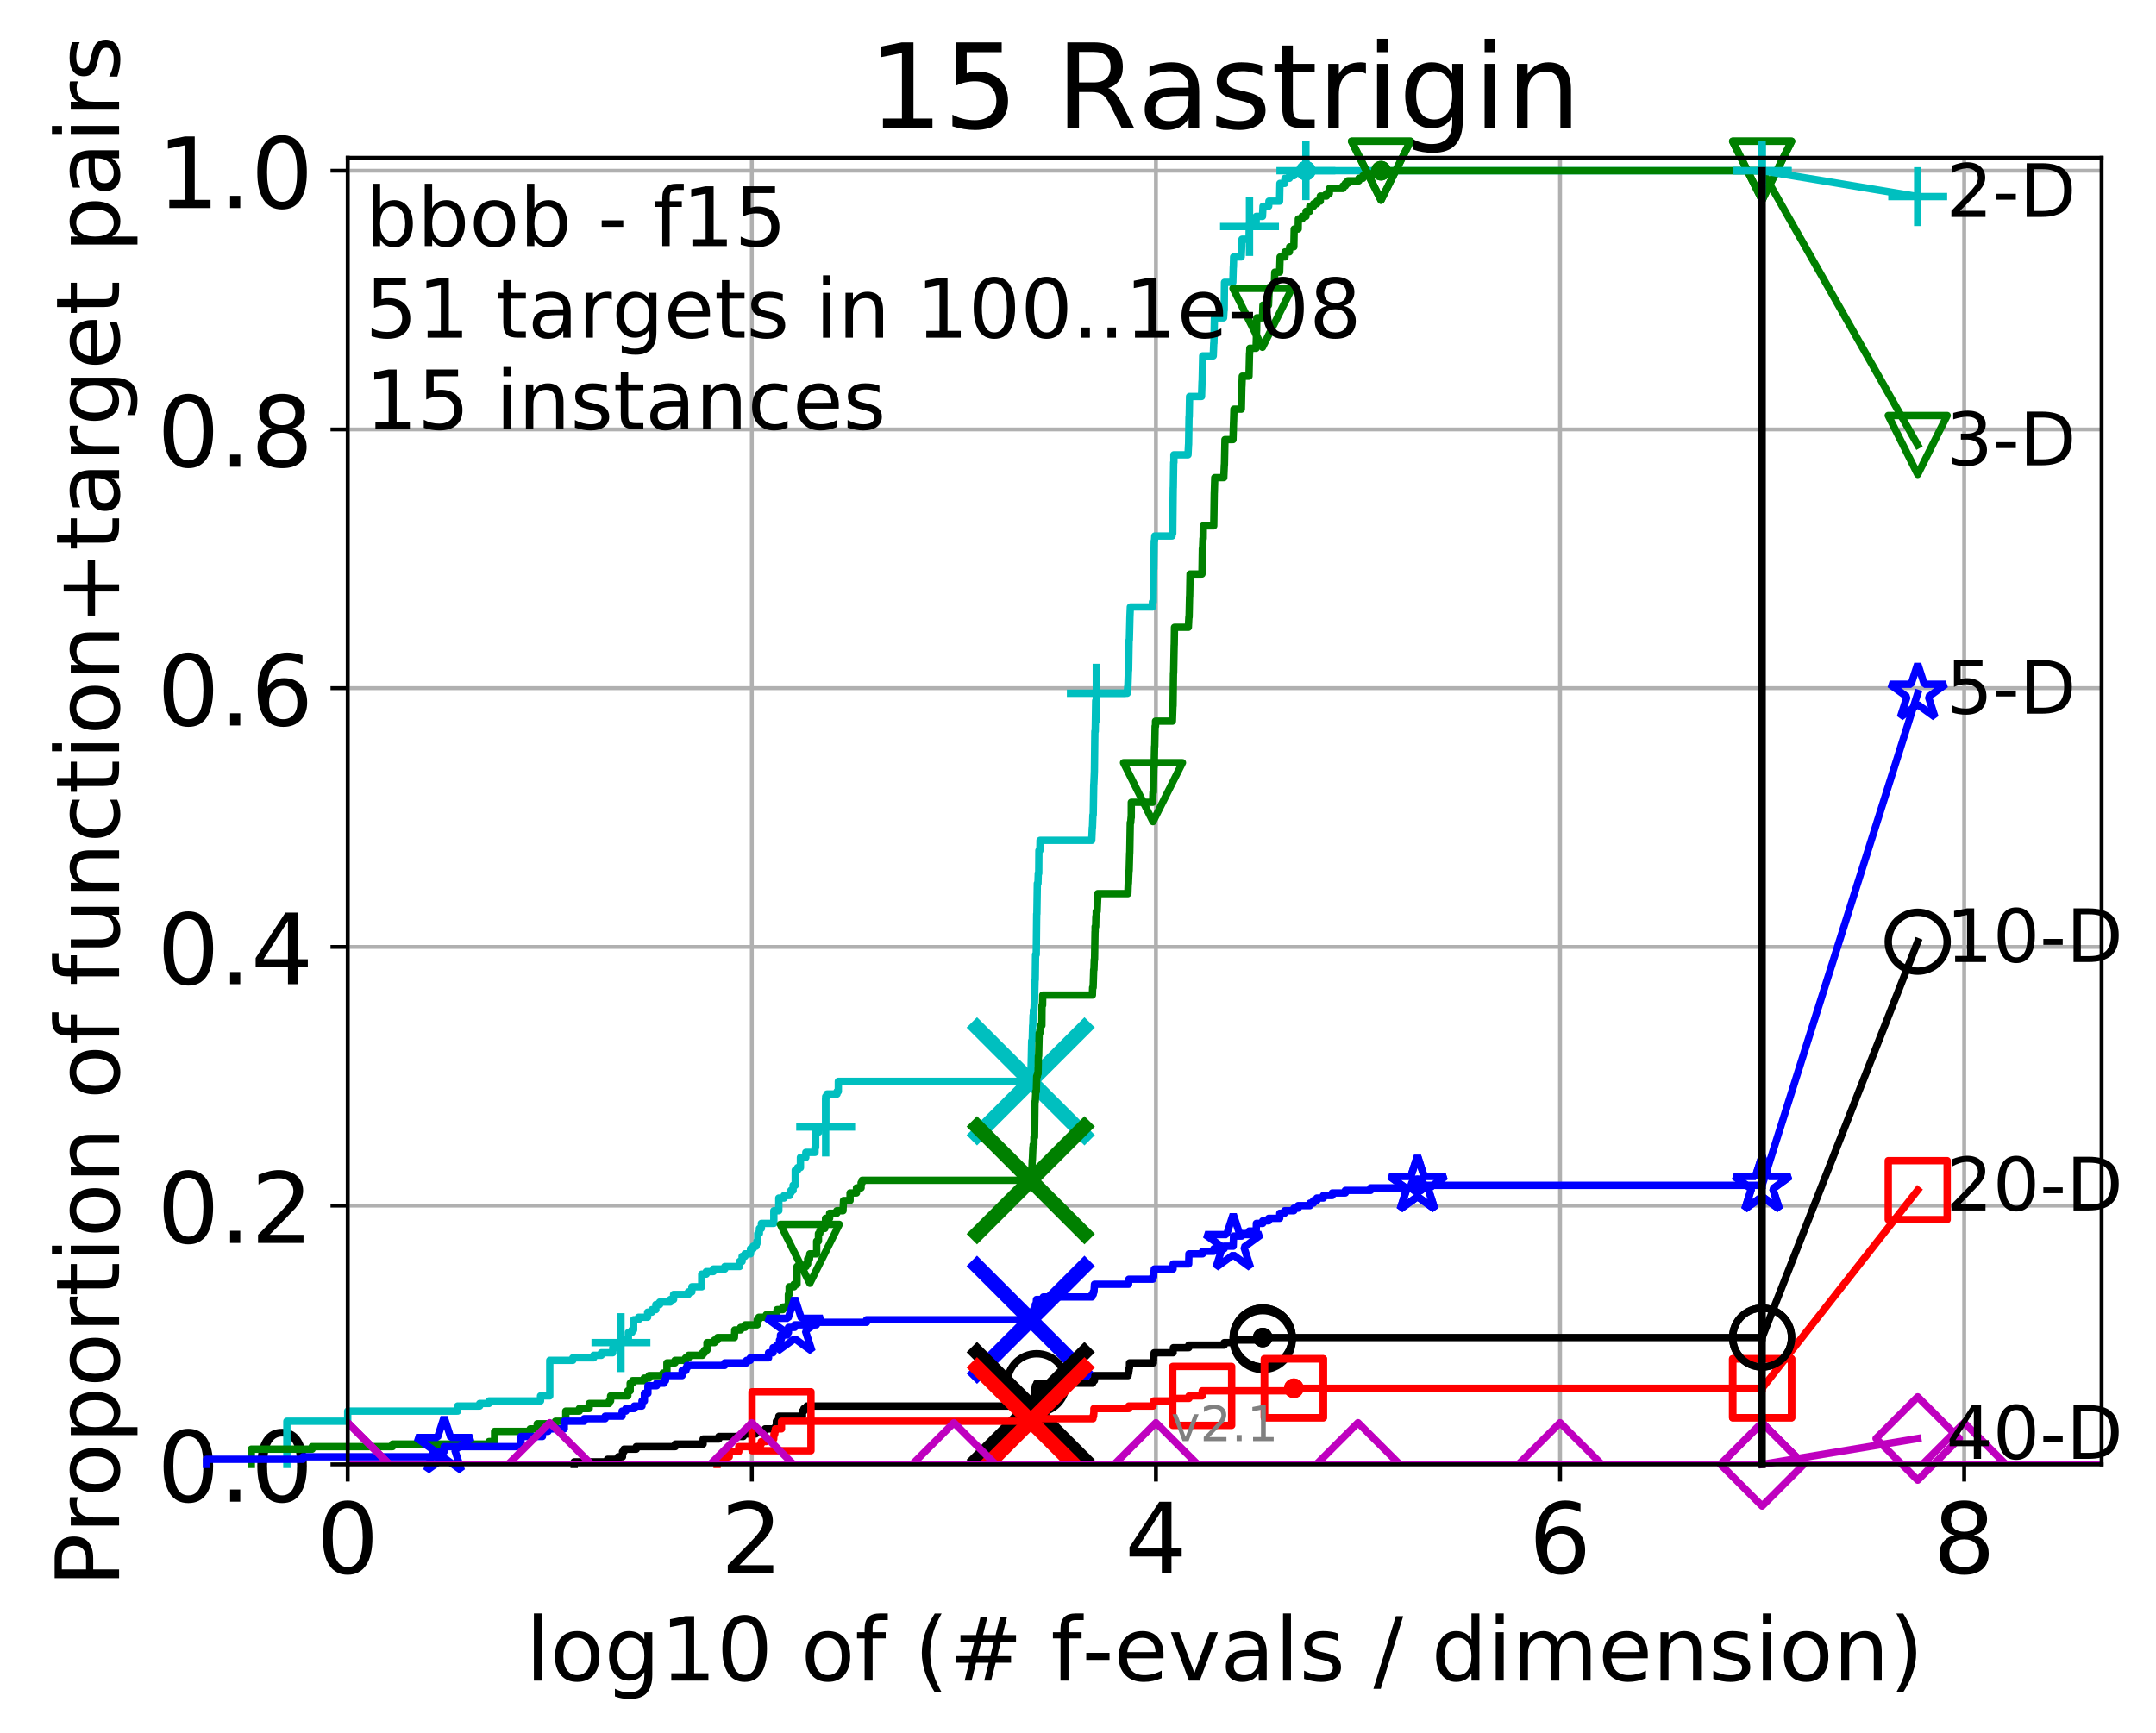 <?xml version="1.0" encoding="utf-8" standalone="no"?>
<!DOCTYPE svg PUBLIC "-//W3C//DTD SVG 1.1//EN"
  "http://www.w3.org/Graphics/SVG/1.1/DTD/svg11.dtd">
<!-- Created with matplotlib (http://matplotlib.org/) -->
<svg height="353pt" version="1.1" viewBox="0 0 439 353" width="439pt" xmlns="http://www.w3.org/2000/svg" xmlns:xlink="http://www.w3.org/1999/xlink">
 <defs>
  <style type="text/css">
*{stroke-linecap:butt;stroke-linejoin:round;}
  </style>
 </defs>
 <g id="figure_1">
  <g id="patch_1">
   <path d="M 0 353.222 
L 439.489 353.222 
L 439.489 0 
L 0 0 
z
" style="fill:#ffffff;"/>
  </g>
  <g id="axes_1">
   <g id="patch_2">
    <path d="M 70.8 298.245 
L 427.92 298.245 
L 427.92 32.133 
L 70.8 32.133 
z
" style="fill:#ffffff;"/>
   </g>
   <g id="matplotlib.axis_1">
    <g id="xtick_1">
     <g id="line2d_1">
      <path clip-path="url(#pcf2e744428)" d="M 70.8 298.245 
L 70.8 32.133 
" style="fill:none;stroke:#b0b0b0;stroke-linecap:square;stroke-width:0.8;"/>
     </g>
     <g id="line2d_2">
      <defs>
       <path d="M 0 0 
L 0 3.5 
" id="m420538447b" style="stroke:#000000;stroke-width:0.8;"/>
      </defs>
      <g>
       <use style="stroke:#000000;stroke-width:0.8;" x="70.8" xlink:href="#m420538447b" y="298.245"/>
      </g>
     </g>
     <g id="text_1">
      <!-- 0 -->
      <defs>
       <path d="M 31.781 66.406 
Q 24.172 66.406 20.328 58.906 
Q 16.5 51.422 16.5 36.375 
Q 16.5 21.391 20.328 13.891 
Q 24.172 6.391 31.781 6.391 
Q 39.453 6.391 43.281 13.891 
Q 47.125 21.391 47.125 36.375 
Q 47.125 51.422 43.281 58.906 
Q 39.453 66.406 31.781 66.406 
z
M 31.781 74.219 
Q 44.047 74.219 50.516 64.516 
Q 56.984 54.828 56.984 36.375 
Q 56.984 17.969 50.516 8.266 
Q 44.047 -1.422 31.781 -1.422 
Q 19.531 -1.422 13.062 8.266 
Q 6.594 17.969 6.594 36.375 
Q 6.594 54.828 13.062 64.516 
Q 19.531 74.219 31.781 74.219 
z
" id="DejaVuSans-30"/>
      </defs>
      <g transform="translate(64.438 320.442)scale(0.2 -0.2)">
       <use xlink:href="#DejaVuSans-30"/>
      </g>
     </g>
    </g>
    <g id="xtick_2">
     <g id="line2d_3">
      <path clip-path="url(#pcf2e744428)" d="M 153.086 298.245 
L 153.086 32.133 
" style="fill:none;stroke:#b0b0b0;stroke-linecap:square;stroke-width:0.8;"/>
     </g>
     <g id="line2d_4">
      <g>
       <use style="stroke:#000000;stroke-width:0.8;" x="153.086" xlink:href="#m420538447b" y="298.245"/>
      </g>
     </g>
     <g id="text_2">
      <!-- 2 -->
      <defs>
       <path d="M 19.188 8.297 
L 53.609 8.297 
L 53.609 0 
L 7.328 0 
L 7.328 8.297 
Q 12.938 14.109 22.625 23.891 
Q 32.328 33.688 34.812 36.531 
Q 39.547 41.844 41.422 45.531 
Q 43.312 49.219 43.312 52.781 
Q 43.312 58.594 39.234 62.25 
Q 35.156 65.922 28.609 65.922 
Q 23.969 65.922 18.812 64.312 
Q 13.672 62.703 7.812 59.422 
L 7.812 69.391 
Q 13.766 71.781 18.938 73 
Q 24.125 74.219 28.422 74.219 
Q 39.75 74.219 46.484 68.547 
Q 53.219 62.891 53.219 53.422 
Q 53.219 48.922 51.531 44.891 
Q 49.859 40.875 45.406 35.406 
Q 44.188 33.984 37.641 27.219 
Q 31.109 20.453 19.188 8.297 
z
" id="DejaVuSans-32"/>
      </defs>
      <g transform="translate(146.723 320.442)scale(0.2 -0.2)">
       <use xlink:href="#DejaVuSans-32"/>
      </g>
     </g>
    </g>
    <g id="xtick_3">
     <g id="line2d_5">
      <path clip-path="url(#pcf2e744428)" d="M 235.371 298.245 
L 235.371 32.133 
" style="fill:none;stroke:#b0b0b0;stroke-linecap:square;stroke-width:0.8;"/>
     </g>
     <g id="line2d_6">
      <g>
       <use style="stroke:#000000;stroke-width:0.8;" x="235.371" xlink:href="#m420538447b" y="298.245"/>
      </g>
     </g>
     <g id="text_3">
      <!-- 4 -->
      <defs>
       <path d="M 37.797 64.312 
L 12.891 25.391 
L 37.797 25.391 
z
M 35.203 72.906 
L 47.609 72.906 
L 47.609 25.391 
L 58.016 25.391 
L 58.016 17.188 
L 47.609 17.188 
L 47.609 0 
L 37.797 0 
L 37.797 17.188 
L 4.891 17.188 
L 4.891 26.703 
z
" id="DejaVuSans-34"/>
      </defs>
      <g transform="translate(229.009 320.442)scale(0.2 -0.2)">
       <use xlink:href="#DejaVuSans-34"/>
      </g>
     </g>
    </g>
    <g id="xtick_4">
     <g id="line2d_7">
      <path clip-path="url(#pcf2e744428)" d="M 317.657 298.245 
L 317.657 32.133 
" style="fill:none;stroke:#b0b0b0;stroke-linecap:square;stroke-width:0.8;"/>
     </g>
     <g id="line2d_8">
      <g>
       <use style="stroke:#000000;stroke-width:0.8;" x="317.657" xlink:href="#m420538447b" y="298.245"/>
      </g>
     </g>
     <g id="text_4">
      <!-- 6 -->
      <defs>
       <path d="M 33.016 40.375 
Q 26.375 40.375 22.484 35.828 
Q 18.609 31.297 18.609 23.391 
Q 18.609 15.531 22.484 10.953 
Q 26.375 6.391 33.016 6.391 
Q 39.656 6.391 43.531 10.953 
Q 47.406 15.531 47.406 23.391 
Q 47.406 31.297 43.531 35.828 
Q 39.656 40.375 33.016 40.375 
z
M 52.594 71.297 
L 52.594 62.312 
Q 48.875 64.062 45.094 64.984 
Q 41.312 65.922 37.594 65.922 
Q 27.828 65.922 22.672 59.328 
Q 17.531 52.734 16.797 39.406 
Q 19.672 43.656 24.016 45.922 
Q 28.375 48.188 33.594 48.188 
Q 44.578 48.188 50.953 41.516 
Q 57.328 34.859 57.328 23.391 
Q 57.328 12.156 50.688 5.359 
Q 44.047 -1.422 33.016 -1.422 
Q 20.359 -1.422 13.672 8.266 
Q 6.984 17.969 6.984 36.375 
Q 6.984 53.656 15.188 63.938 
Q 23.391 74.219 37.203 74.219 
Q 40.922 74.219 44.703 73.484 
Q 48.484 72.75 52.594 71.297 
z
" id="DejaVuSans-36"/>
      </defs>
      <g transform="translate(311.295 320.442)scale(0.2 -0.2)">
       <use xlink:href="#DejaVuSans-36"/>
      </g>
     </g>
    </g>
    <g id="xtick_5">
     <g id="line2d_9">
      <path clip-path="url(#pcf2e744428)" d="M 399.943 298.245 
L 399.943 32.133 
" style="fill:none;stroke:#b0b0b0;stroke-linecap:square;stroke-width:0.8;"/>
     </g>
     <g id="line2d_10">
      <g>
       <use style="stroke:#000000;stroke-width:0.8;" x="399.943" xlink:href="#m420538447b" y="298.245"/>
      </g>
     </g>
     <g id="text_5">
      <!-- 8 -->
      <defs>
       <path d="M 31.781 34.625 
Q 24.75 34.625 20.719 30.859 
Q 16.703 27.094 16.703 20.516 
Q 16.703 13.922 20.719 10.156 
Q 24.75 6.391 31.781 6.391 
Q 38.812 6.391 42.859 10.172 
Q 46.922 13.969 46.922 20.516 
Q 46.922 27.094 42.891 30.859 
Q 38.875 34.625 31.781 34.625 
z
M 21.922 38.812 
Q 15.578 40.375 12.031 44.719 
Q 8.5 49.078 8.5 55.328 
Q 8.5 64.062 14.719 69.141 
Q 20.953 74.219 31.781 74.219 
Q 42.672 74.219 48.875 69.141 
Q 55.078 64.062 55.078 55.328 
Q 55.078 49.078 51.531 44.719 
Q 48 40.375 41.703 38.812 
Q 48.828 37.156 52.797 32.312 
Q 56.781 27.484 56.781 20.516 
Q 56.781 9.906 50.312 4.234 
Q 43.844 -1.422 31.781 -1.422 
Q 19.734 -1.422 13.25 4.234 
Q 6.781 9.906 6.781 20.516 
Q 6.781 27.484 10.781 32.312 
Q 14.797 37.156 21.922 38.812 
z
M 18.312 54.391 
Q 18.312 48.734 21.844 45.562 
Q 25.391 42.391 31.781 42.391 
Q 38.141 42.391 41.719 45.562 
Q 45.312 48.734 45.312 54.391 
Q 45.312 60.062 41.719 63.234 
Q 38.141 66.406 31.781 66.406 
Q 25.391 66.406 21.844 63.234 
Q 18.312 60.062 18.312 54.391 
z
" id="DejaVuSans-38"/>
      </defs>
      <g transform="translate(393.58 320.442)scale(0.2 -0.2)">
       <use xlink:href="#DejaVuSans-38"/>
      </g>
     </g>
    </g>
    <g id="text_6">
     <!-- log10 of (# f-evals / dimension) -->
     <defs>
      <path d="M 9.422 75.984 
L 18.406 75.984 
L 18.406 0 
L 9.422 0 
z
" id="DejaVuSans-6c"/>
      <path d="M 30.609 48.391 
Q 23.391 48.391 19.188 42.75 
Q 14.984 37.109 14.984 27.297 
Q 14.984 17.484 19.156 11.844 
Q 23.344 6.203 30.609 6.203 
Q 37.797 6.203 41.984 11.859 
Q 46.188 17.531 46.188 27.297 
Q 46.188 37.016 41.984 42.703 
Q 37.797 48.391 30.609 48.391 
z
M 30.609 56 
Q 42.328 56 49.016 48.375 
Q 55.719 40.766 55.719 27.297 
Q 55.719 13.875 49.016 6.219 
Q 42.328 -1.422 30.609 -1.422 
Q 18.844 -1.422 12.172 6.219 
Q 5.516 13.875 5.516 27.297 
Q 5.516 40.766 12.172 48.375 
Q 18.844 56 30.609 56 
z
" id="DejaVuSans-6f"/>
      <path d="M 45.406 27.984 
Q 45.406 37.75 41.375 43.109 
Q 37.359 48.484 30.078 48.484 
Q 22.859 48.484 18.828 43.109 
Q 14.797 37.75 14.797 27.984 
Q 14.797 18.266 18.828 12.891 
Q 22.859 7.516 30.078 7.516 
Q 37.359 7.516 41.375 12.891 
Q 45.406 18.266 45.406 27.984 
z
M 54.391 6.781 
Q 54.391 -7.172 48.188 -13.984 
Q 42 -20.797 29.203 -20.797 
Q 24.469 -20.797 20.266 -20.094 
Q 16.062 -19.391 12.109 -17.922 
L 12.109 -9.188 
Q 16.062 -11.328 19.922 -12.344 
Q 23.781 -13.375 27.781 -13.375 
Q 36.625 -13.375 41.016 -8.766 
Q 45.406 -4.156 45.406 5.172 
L 45.406 9.625 
Q 42.625 4.781 38.281 2.391 
Q 33.938 0 27.875 0 
Q 17.828 0 11.672 7.656 
Q 5.516 15.328 5.516 27.984 
Q 5.516 40.672 11.672 48.328 
Q 17.828 56 27.875 56 
Q 33.938 56 38.281 53.609 
Q 42.625 51.219 45.406 46.391 
L 45.406 54.688 
L 54.391 54.688 
z
" id="DejaVuSans-67"/>
      <path d="M 12.406 8.297 
L 28.516 8.297 
L 28.516 63.922 
L 10.984 60.406 
L 10.984 69.391 
L 28.422 72.906 
L 38.281 72.906 
L 38.281 8.297 
L 54.391 8.297 
L 54.391 0 
L 12.406 0 
z
" id="DejaVuSans-31"/>
      <path id="DejaVuSans-20"/>
      <path d="M 37.109 75.984 
L 37.109 68.5 
L 28.516 68.5 
Q 23.688 68.5 21.797 66.547 
Q 19.922 64.594 19.922 59.516 
L 19.922 54.688 
L 34.719 54.688 
L 34.719 47.703 
L 19.922 47.703 
L 19.922 0 
L 10.891 0 
L 10.891 47.703 
L 2.297 47.703 
L 2.297 54.688 
L 10.891 54.688 
L 10.891 58.5 
Q 10.891 67.625 15.141 71.797 
Q 19.391 75.984 28.609 75.984 
z
" id="DejaVuSans-66"/>
      <path d="M 31 75.875 
Q 24.469 64.656 21.281 53.656 
Q 18.109 42.672 18.109 31.391 
Q 18.109 20.125 21.312 9.062 
Q 24.516 -2 31 -13.188 
L 23.188 -13.188 
Q 15.875 -1.703 12.234 9.375 
Q 8.594 20.453 8.594 31.391 
Q 8.594 42.281 12.203 53.312 
Q 15.828 64.359 23.188 75.875 
z
" id="DejaVuSans-28"/>
      <path d="M 51.125 44 
L 36.922 44 
L 32.812 27.688 
L 47.125 27.688 
z
M 43.797 71.781 
L 38.719 51.516 
L 52.984 51.516 
L 58.109 71.781 
L 65.922 71.781 
L 60.891 51.516 
L 76.125 51.516 
L 76.125 44 
L 58.984 44 
L 54.984 27.688 
L 70.516 27.688 
L 70.516 20.219 
L 53.078 20.219 
L 48 0 
L 40.188 0 
L 45.219 20.219 
L 30.906 20.219 
L 25.875 0 
L 18.016 0 
L 23.094 20.219 
L 7.719 20.219 
L 7.719 27.688 
L 24.906 27.688 
L 29 44 
L 13.281 44 
L 13.281 51.516 
L 30.906 51.516 
L 35.891 71.781 
z
" id="DejaVuSans-23"/>
      <path d="M 4.891 31.391 
L 31.203 31.391 
L 31.203 23.391 
L 4.891 23.391 
z
" id="DejaVuSans-2d"/>
      <path d="M 56.203 29.594 
L 56.203 25.203 
L 14.891 25.203 
Q 15.484 15.922 20.484 11.062 
Q 25.484 6.203 34.422 6.203 
Q 39.594 6.203 44.453 7.469 
Q 49.312 8.734 54.109 11.281 
L 54.109 2.781 
Q 49.266 0.734 44.188 -0.344 
Q 39.109 -1.422 33.891 -1.422 
Q 20.797 -1.422 13.156 6.188 
Q 5.516 13.812 5.516 26.812 
Q 5.516 40.234 12.766 48.109 
Q 20.016 56 32.328 56 
Q 43.359 56 49.781 48.891 
Q 56.203 41.797 56.203 29.594 
z
M 47.219 32.234 
Q 47.125 39.594 43.094 43.984 
Q 39.062 48.391 32.422 48.391 
Q 24.906 48.391 20.391 44.141 
Q 15.875 39.891 15.188 32.172 
z
" id="DejaVuSans-65"/>
      <path d="M 2.984 54.688 
L 12.5 54.688 
L 29.594 8.797 
L 46.688 54.688 
L 56.203 54.688 
L 35.688 0 
L 23.484 0 
z
" id="DejaVuSans-76"/>
      <path d="M 34.281 27.484 
Q 23.391 27.484 19.188 25 
Q 14.984 22.516 14.984 16.5 
Q 14.984 11.719 18.141 8.906 
Q 21.297 6.109 26.703 6.109 
Q 34.188 6.109 38.703 11.406 
Q 43.219 16.703 43.219 25.484 
L 43.219 27.484 
z
M 52.203 31.203 
L 52.203 0 
L 43.219 0 
L 43.219 8.297 
Q 40.141 3.328 35.547 0.953 
Q 30.953 -1.422 24.312 -1.422 
Q 15.922 -1.422 10.953 3.297 
Q 6 8.016 6 15.922 
Q 6 25.141 12.172 29.828 
Q 18.359 34.516 30.609 34.516 
L 43.219 34.516 
L 43.219 35.406 
Q 43.219 41.609 39.141 45 
Q 35.062 48.391 27.688 48.391 
Q 23 48.391 18.547 47.266 
Q 14.109 46.141 10.016 43.891 
L 10.016 52.203 
Q 14.938 54.109 19.578 55.047 
Q 24.219 56 28.609 56 
Q 40.484 56 46.344 49.844 
Q 52.203 43.703 52.203 31.203 
z
" id="DejaVuSans-61"/>
      <path d="M 44.281 53.078 
L 44.281 44.578 
Q 40.484 46.531 36.375 47.5 
Q 32.281 48.484 27.875 48.484 
Q 21.188 48.484 17.844 46.438 
Q 14.5 44.391 14.5 40.281 
Q 14.5 37.156 16.891 35.375 
Q 19.281 33.594 26.516 31.984 
L 29.594 31.297 
Q 39.156 29.25 43.188 25.516 
Q 47.219 21.781 47.219 15.094 
Q 47.219 7.469 41.188 3.016 
Q 35.156 -1.422 24.609 -1.422 
Q 20.219 -1.422 15.453 -0.562 
Q 10.688 0.297 5.422 2 
L 5.422 11.281 
Q 10.406 8.688 15.234 7.391 
Q 20.062 6.109 24.812 6.109 
Q 31.156 6.109 34.562 8.281 
Q 37.984 10.453 37.984 14.406 
Q 37.984 18.062 35.516 20.016 
Q 33.062 21.969 24.703 23.781 
L 21.578 24.516 
Q 13.234 26.266 9.516 29.906 
Q 5.812 33.547 5.812 39.891 
Q 5.812 47.609 11.281 51.797 
Q 16.75 56 26.812 56 
Q 31.781 56 36.172 55.266 
Q 40.578 54.547 44.281 53.078 
z
" id="DejaVuSans-73"/>
      <path d="M 25.391 72.906 
L 33.688 72.906 
L 8.297 -9.281 
L 0 -9.281 
z
" id="DejaVuSans-2f"/>
      <path d="M 45.406 46.391 
L 45.406 75.984 
L 54.391 75.984 
L 54.391 0 
L 45.406 0 
L 45.406 8.203 
Q 42.578 3.328 38.25 0.953 
Q 33.938 -1.422 27.875 -1.422 
Q 17.969 -1.422 11.734 6.484 
Q 5.516 14.406 5.516 27.297 
Q 5.516 40.188 11.734 48.094 
Q 17.969 56 27.875 56 
Q 33.938 56 38.25 53.625 
Q 42.578 51.266 45.406 46.391 
z
M 14.797 27.297 
Q 14.797 17.391 18.875 11.75 
Q 22.953 6.109 30.078 6.109 
Q 37.203 6.109 41.297 11.75 
Q 45.406 17.391 45.406 27.297 
Q 45.406 37.203 41.297 42.844 
Q 37.203 48.484 30.078 48.484 
Q 22.953 48.484 18.875 42.844 
Q 14.797 37.203 14.797 27.297 
z
" id="DejaVuSans-64"/>
      <path d="M 9.422 54.688 
L 18.406 54.688 
L 18.406 0 
L 9.422 0 
z
M 9.422 75.984 
L 18.406 75.984 
L 18.406 64.594 
L 9.422 64.594 
z
" id="DejaVuSans-69"/>
      <path d="M 52 44.188 
Q 55.375 50.25 60.062 53.125 
Q 64.75 56 71.094 56 
Q 79.641 56 84.281 50.016 
Q 88.922 44.047 88.922 33.016 
L 88.922 0 
L 79.891 0 
L 79.891 32.719 
Q 79.891 40.578 77.094 44.375 
Q 74.312 48.188 68.609 48.188 
Q 61.625 48.188 57.562 43.547 
Q 53.516 38.922 53.516 30.906 
L 53.516 0 
L 44.484 0 
L 44.484 32.719 
Q 44.484 40.625 41.703 44.406 
Q 38.922 48.188 33.109 48.188 
Q 26.219 48.188 22.156 43.531 
Q 18.109 38.875 18.109 30.906 
L 18.109 0 
L 9.078 0 
L 9.078 54.688 
L 18.109 54.688 
L 18.109 46.188 
Q 21.188 51.219 25.484 53.609 
Q 29.781 56 35.688 56 
Q 41.656 56 45.828 52.969 
Q 50 49.953 52 44.188 
z
" id="DejaVuSans-6d"/>
      <path d="M 54.891 33.016 
L 54.891 0 
L 45.906 0 
L 45.906 32.719 
Q 45.906 40.484 42.875 44.328 
Q 39.844 48.188 33.797 48.188 
Q 26.516 48.188 22.312 43.547 
Q 18.109 38.922 18.109 30.906 
L 18.109 0 
L 9.078 0 
L 9.078 54.688 
L 18.109 54.688 
L 18.109 46.188 
Q 21.344 51.125 25.703 53.562 
Q 30.078 56 35.797 56 
Q 45.219 56 50.047 50.172 
Q 54.891 44.344 54.891 33.016 
z
" id="DejaVuSans-6e"/>
      <path d="M 8.016 75.875 
L 15.828 75.875 
Q 23.141 64.359 26.781 53.312 
Q 30.422 42.281 30.422 31.391 
Q 30.422 20.453 26.781 9.375 
Q 23.141 -1.703 15.828 -13.188 
L 8.016 -13.188 
Q 14.5 -2 17.703 9.062 
Q 20.906 20.125 20.906 31.391 
Q 20.906 42.672 17.703 53.656 
Q 14.5 64.656 8.016 75.875 
z
" id="DejaVuSans-29"/>
     </defs>
     <g transform="translate(107.015 342.279)scale(0.18 -0.18)">
      <use xlink:href="#DejaVuSans-6c"/>
      <use x="27.783" xlink:href="#DejaVuSans-6f"/>
      <use x="88.965" xlink:href="#DejaVuSans-67"/>
      <use x="152.441" xlink:href="#DejaVuSans-31"/>
      <use x="216.064" xlink:href="#DejaVuSans-30"/>
      <use x="279.688" xlink:href="#DejaVuSans-20"/>
      <use x="311.475" xlink:href="#DejaVuSans-6f"/>
      <use x="372.656" xlink:href="#DejaVuSans-66"/>
      <use x="407.861" xlink:href="#DejaVuSans-20"/>
      <use x="439.648" xlink:href="#DejaVuSans-28"/>
      <use x="478.662" xlink:href="#DejaVuSans-23"/>
      <use x="562.451" xlink:href="#DejaVuSans-20"/>
      <use x="594.238" xlink:href="#DejaVuSans-66"/>
      <use x="629.365" xlink:href="#DejaVuSans-2d"/>
      <use x="665.449" xlink:href="#DejaVuSans-65"/>
      <use x="726.973" xlink:href="#DejaVuSans-76"/>
      <use x="786.152" xlink:href="#DejaVuSans-61"/>
      <use x="847.432" xlink:href="#DejaVuSans-6c"/>
      <use x="875.215" xlink:href="#DejaVuSans-73"/>
      <use x="927.314" xlink:href="#DejaVuSans-20"/>
      <use x="959.102" xlink:href="#DejaVuSans-2f"/>
      <use x="992.793" xlink:href="#DejaVuSans-20"/>
      <use x="1024.58" xlink:href="#DejaVuSans-64"/>
      <use x="1088.057" xlink:href="#DejaVuSans-69"/>
      <use x="1115.84" xlink:href="#DejaVuSans-6d"/>
      <use x="1213.252" xlink:href="#DejaVuSans-65"/>
      <use x="1274.775" xlink:href="#DejaVuSans-6e"/>
      <use x="1338.154" xlink:href="#DejaVuSans-73"/>
      <use x="1390.254" xlink:href="#DejaVuSans-69"/>
      <use x="1418.037" xlink:href="#DejaVuSans-6f"/>
      <use x="1479.219" xlink:href="#DejaVuSans-6e"/>
      <use x="1542.598" xlink:href="#DejaVuSans-29"/>
     </g>
    </g>
   </g>
   <g id="matplotlib.axis_2">
    <g id="ytick_1">
     <g id="line2d_11">
      <path clip-path="url(#pcf2e744428)" d="M 70.8 298.245 
L 427.92 298.245 
" style="fill:none;stroke:#b0b0b0;stroke-linecap:square;stroke-width:0.8;"/>
     </g>
     <g id="line2d_12">
      <defs>
       <path d="M 0 0 
L -3.5 0 
" id="m01c3f54db7" style="stroke:#000000;stroke-width:0.8;"/>
      </defs>
      <g>
       <use style="stroke:#000000;stroke-width:0.8;" x="70.8" xlink:href="#m01c3f54db7" y="298.245"/>
      </g>
     </g>
     <g id="text_7">
      <!-- 0.0 -->
      <defs>
       <path d="M 10.688 12.406 
L 21 12.406 
L 21 0 
L 10.688 0 
z
" id="DejaVuSans-2e"/>
      </defs>
      <g transform="translate(31.994 305.844)scale(0.2 -0.2)">
       <use xlink:href="#DejaVuSans-30"/>
       <use x="63.623" xlink:href="#DejaVuSans-2e"/>
       <use x="95.41" xlink:href="#DejaVuSans-30"/>
      </g>
     </g>
    </g>
    <g id="ytick_2">
     <g id="line2d_13">
      <path clip-path="url(#pcf2e744428)" d="M 70.8 245.55 
L 427.92 245.55 
" style="fill:none;stroke:#b0b0b0;stroke-linecap:square;stroke-width:0.8;"/>
     </g>
     <g id="line2d_14">
      <g>
       <use style="stroke:#000000;stroke-width:0.8;" x="70.8" xlink:href="#m01c3f54db7" y="245.55"/>
      </g>
     </g>
     <g id="text_8">
      <!-- 0.2 -->
      <g transform="translate(31.994 253.148)scale(0.2 -0.2)">
       <use xlink:href="#DejaVuSans-30"/>
       <use x="63.623" xlink:href="#DejaVuSans-2e"/>
       <use x="95.41" xlink:href="#DejaVuSans-32"/>
      </g>
     </g>
    </g>
    <g id="ytick_3">
     <g id="line2d_15">
      <path clip-path="url(#pcf2e744428)" d="M 70.8 192.854 
L 427.92 192.854 
" style="fill:none;stroke:#b0b0b0;stroke-linecap:square;stroke-width:0.8;"/>
     </g>
     <g id="line2d_16">
      <g>
       <use style="stroke:#000000;stroke-width:0.8;" x="70.8" xlink:href="#m01c3f54db7" y="192.854"/>
      </g>
     </g>
     <g id="text_9">
      <!-- 0.4 -->
      <g transform="translate(31.994 200.453)scale(0.2 -0.2)">
       <use xlink:href="#DejaVuSans-30"/>
       <use x="63.623" xlink:href="#DejaVuSans-2e"/>
       <use x="95.41" xlink:href="#DejaVuSans-34"/>
      </g>
     </g>
    </g>
    <g id="ytick_4">
     <g id="line2d_17">
      <path clip-path="url(#pcf2e744428)" d="M 70.8 140.159 
L 427.92 140.159 
" style="fill:none;stroke:#b0b0b0;stroke-linecap:square;stroke-width:0.8;"/>
     </g>
     <g id="line2d_18">
      <g>
       <use style="stroke:#000000;stroke-width:0.8;" x="70.8" xlink:href="#m01c3f54db7" y="140.159"/>
      </g>
     </g>
     <g id="text_10">
      <!-- 0.6 -->
      <g transform="translate(31.994 147.757)scale(0.2 -0.2)">
       <use xlink:href="#DejaVuSans-30"/>
       <use x="63.623" xlink:href="#DejaVuSans-2e"/>
       <use x="95.41" xlink:href="#DejaVuSans-36"/>
      </g>
     </g>
    </g>
    <g id="ytick_5">
     <g id="line2d_19">
      <path clip-path="url(#pcf2e744428)" d="M 70.8 87.464 
L 427.92 87.464 
" style="fill:none;stroke:#b0b0b0;stroke-linecap:square;stroke-width:0.8;"/>
     </g>
     <g id="line2d_20">
      <g>
       <use style="stroke:#000000;stroke-width:0.8;" x="70.8" xlink:href="#m01c3f54db7" y="87.464"/>
      </g>
     </g>
     <g id="text_11">
      <!-- 0.8 -->
      <g transform="translate(31.994 95.062)scale(0.2 -0.2)">
       <use xlink:href="#DejaVuSans-30"/>
       <use x="63.623" xlink:href="#DejaVuSans-2e"/>
       <use x="95.41" xlink:href="#DejaVuSans-38"/>
      </g>
     </g>
    </g>
    <g id="ytick_6">
     <g id="line2d_21">
      <path clip-path="url(#pcf2e744428)" d="M 70.8 34.768 
L 427.92 34.768 
" style="fill:none;stroke:#b0b0b0;stroke-linecap:square;stroke-width:0.8;"/>
     </g>
     <g id="line2d_22">
      <g>
       <use style="stroke:#000000;stroke-width:0.8;" x="70.8" xlink:href="#m01c3f54db7" y="34.768"/>
      </g>
     </g>
     <g id="text_12">
      <!-- 1.0 -->
      <g transform="translate(31.994 42.367)scale(0.2 -0.2)">
       <use xlink:href="#DejaVuSans-31"/>
       <use x="63.623" xlink:href="#DejaVuSans-2e"/>
       <use x="95.41" xlink:href="#DejaVuSans-30"/>
      </g>
     </g>
    </g>
    <g id="text_13">
     <!-- Proportion of function+target pairs -->
     <defs>
      <path d="M 19.672 64.797 
L 19.672 37.406 
L 32.078 37.406 
Q 38.969 37.406 42.719 40.969 
Q 46.484 44.531 46.484 51.125 
Q 46.484 57.672 42.719 61.234 
Q 38.969 64.797 32.078 64.797 
z
M 9.812 72.906 
L 32.078 72.906 
Q 44.344 72.906 50.609 67.359 
Q 56.891 61.812 56.891 51.125 
Q 56.891 40.328 50.609 34.812 
Q 44.344 29.297 32.078 29.297 
L 19.672 29.297 
L 19.672 0 
L 9.812 0 
z
" id="DejaVuSans-50"/>
      <path d="M 41.109 46.297 
Q 39.594 47.172 37.812 47.578 
Q 36.031 48 33.891 48 
Q 26.266 48 22.188 43.047 
Q 18.109 38.094 18.109 28.812 
L 18.109 0 
L 9.078 0 
L 9.078 54.688 
L 18.109 54.688 
L 18.109 46.188 
Q 20.953 51.172 25.484 53.578 
Q 30.031 56 36.531 56 
Q 37.453 56 38.578 55.875 
Q 39.703 55.766 41.062 55.516 
z
" id="DejaVuSans-72"/>
      <path d="M 18.109 8.203 
L 18.109 -20.797 
L 9.078 -20.797 
L 9.078 54.688 
L 18.109 54.688 
L 18.109 46.391 
Q 20.953 51.266 25.266 53.625 
Q 29.594 56 35.594 56 
Q 45.562 56 51.781 48.094 
Q 58.016 40.188 58.016 27.297 
Q 58.016 14.406 51.781 6.484 
Q 45.562 -1.422 35.594 -1.422 
Q 29.594 -1.422 25.266 0.953 
Q 20.953 3.328 18.109 8.203 
z
M 48.688 27.297 
Q 48.688 37.203 44.609 42.844 
Q 40.531 48.484 33.406 48.484 
Q 26.266 48.484 22.188 42.844 
Q 18.109 37.203 18.109 27.297 
Q 18.109 17.391 22.188 11.75 
Q 26.266 6.109 33.406 6.109 
Q 40.531 6.109 44.609 11.75 
Q 48.688 17.391 48.688 27.297 
z
" id="DejaVuSans-70"/>
      <path d="M 18.312 70.219 
L 18.312 54.688 
L 36.812 54.688 
L 36.812 47.703 
L 18.312 47.703 
L 18.312 18.016 
Q 18.312 11.328 20.141 9.422 
Q 21.969 7.516 27.594 7.516 
L 36.812 7.516 
L 36.812 0 
L 27.594 0 
Q 17.188 0 13.234 3.875 
Q 9.281 7.766 9.281 18.016 
L 9.281 47.703 
L 2.688 47.703 
L 2.688 54.688 
L 9.281 54.688 
L 9.281 70.219 
z
" id="DejaVuSans-74"/>
      <path d="M 8.5 21.578 
L 8.5 54.688 
L 17.484 54.688 
L 17.484 21.922 
Q 17.484 14.156 20.5 10.266 
Q 23.531 6.391 29.594 6.391 
Q 36.859 6.391 41.078 11.031 
Q 45.312 15.672 45.312 23.688 
L 45.312 54.688 
L 54.297 54.688 
L 54.297 0 
L 45.312 0 
L 45.312 8.406 
Q 42.047 3.422 37.719 1 
Q 33.406 -1.422 27.688 -1.422 
Q 18.266 -1.422 13.375 4.438 
Q 8.5 10.297 8.5 21.578 
z
M 31.109 56 
z
" id="DejaVuSans-75"/>
      <path d="M 48.781 52.594 
L 48.781 44.188 
Q 44.969 46.297 41.141 47.344 
Q 37.312 48.391 33.406 48.391 
Q 24.656 48.391 19.812 42.844 
Q 14.984 37.312 14.984 27.297 
Q 14.984 17.281 19.812 11.734 
Q 24.656 6.203 33.406 6.203 
Q 37.312 6.203 41.141 7.25 
Q 44.969 8.297 48.781 10.406 
L 48.781 2.094 
Q 45.016 0.344 40.984 -0.531 
Q 36.969 -1.422 32.422 -1.422 
Q 20.062 -1.422 12.781 6.344 
Q 5.516 14.109 5.516 27.297 
Q 5.516 40.672 12.859 48.328 
Q 20.219 56 33.016 56 
Q 37.156 56 41.109 55.141 
Q 45.062 54.297 48.781 52.594 
z
" id="DejaVuSans-63"/>
      <path d="M 46 62.703 
L 46 35.5 
L 73.188 35.5 
L 73.188 27.203 
L 46 27.203 
L 46 0 
L 37.797 0 
L 37.797 27.203 
L 10.594 27.203 
L 10.594 35.5 
L 37.797 35.5 
L 37.797 62.703 
z
" id="DejaVuSans-2b"/>
     </defs>
     <g transform="translate(24.25 323.179)rotate(-90)scale(0.18 -0.18)">
      <use xlink:href="#DejaVuSans-50"/>
      <use x="60.287" xlink:href="#DejaVuSans-72"/>
      <use x="101.369" xlink:href="#DejaVuSans-6f"/>
      <use x="162.551" xlink:href="#DejaVuSans-70"/>
      <use x="226.027" xlink:href="#DejaVuSans-6f"/>
      <use x="287.209" xlink:href="#DejaVuSans-72"/>
      <use x="328.322" xlink:href="#DejaVuSans-74"/>
      <use x="367.531" xlink:href="#DejaVuSans-69"/>
      <use x="395.314" xlink:href="#DejaVuSans-6f"/>
      <use x="456.496" xlink:href="#DejaVuSans-6e"/>
      <use x="519.875" xlink:href="#DejaVuSans-20"/>
      <use x="551.662" xlink:href="#DejaVuSans-6f"/>
      <use x="612.844" xlink:href="#DejaVuSans-66"/>
      <use x="648.049" xlink:href="#DejaVuSans-20"/>
      <use x="679.836" xlink:href="#DejaVuSans-66"/>
      <use x="715.041" xlink:href="#DejaVuSans-75"/>
      <use x="778.42" xlink:href="#DejaVuSans-6e"/>
      <use x="841.799" xlink:href="#DejaVuSans-63"/>
      <use x="896.779" xlink:href="#DejaVuSans-74"/>
      <use x="935.988" xlink:href="#DejaVuSans-69"/>
      <use x="963.771" xlink:href="#DejaVuSans-6f"/>
      <use x="1024.953" xlink:href="#DejaVuSans-6e"/>
      <use x="1088.332" xlink:href="#DejaVuSans-2b"/>
      <use x="1172.121" xlink:href="#DejaVuSans-74"/>
      <use x="1211.33" xlink:href="#DejaVuSans-61"/>
      <use x="1272.609" xlink:href="#DejaVuSans-72"/>
      <use x="1313.707" xlink:href="#DejaVuSans-67"/>
      <use x="1377.184" xlink:href="#DejaVuSans-65"/>
      <use x="1438.707" xlink:href="#DejaVuSans-74"/>
      <use x="1477.916" xlink:href="#DejaVuSans-20"/>
      <use x="1509.703" xlink:href="#DejaVuSans-70"/>
      <use x="1573.18" xlink:href="#DejaVuSans-61"/>
      <use x="1634.459" xlink:href="#DejaVuSans-69"/>
      <use x="1662.242" xlink:href="#DejaVuSans-72"/>
      <use x="1703.355" xlink:href="#DejaVuSans-73"/>
     </g>
    </g>
   </g>
   <g id="line2d_23">
    <defs>
     <path d="M 0 1.5 
C 0.398 1.5 0.779 1.342 1.061 1.061 
C 1.342 0.779 1.5 0.398 1.5 0 
C 1.5 -0.398 1.342 -0.779 1.061 -1.061 
C 0.779 -1.342 0.398 -1.5 0 -1.5 
C -0.398 -1.5 -0.779 -1.342 -1.061 -1.061 
C -1.342 -0.779 -1.5 -0.398 -1.5 0 
C -1.5 0.398 -1.342 0.779 -1.061 1.061 
C -0.779 1.342 -0.398 1.5 0 1.5 
z
" id="mf10d95b89b" style="stroke:#00bfbf;"/>
    </defs>
    <g>
     <use style="fill:#00bfbf;stroke:#00bfbf;" x="265.904" xlink:href="#mf10d95b89b" y="34.768"/>
     <use style="fill:#00bfbf;stroke:#00bfbf;" x="265.904" xlink:href="#mf10d95b89b" y="34.768"/>
    </g>
   </g>
   <g id="line2d_24">
    <path d="M 58.415 298.245 
L 58.415 289.463 
L 70.8 289.463 
L 70.8 287.396 
L 93.185 287.396 
L 93.185 286.363 
L 97.675 286.363 
L 97.675 285.846 
L 99.558 285.846 
L 99.558 285.33 
L 110.06 285.33 
L 110.06 284.297 
L 111.943 284.297 
L 111.943 277.064 
L 116.631 277.064 
L 116.631 276.547 
L 120.891 276.547 
L 120.891 276.031 
L 122.445 276.031 
L 122.445 275.514 
L 124.769 275.514 
L 124.769 274.481 
L 126.031 274.481 
L 126.031 273.964 
L 126.433 273.964 
L 126.433 273.448 
L 126.825 273.448 
L 126.825 272.931 
L 127.954 272.931 
L 127.954 271.381 
L 128.669 271.381 
L 128.669 270.864 
L 129.016 270.864 
L 129.016 268.798 
L 130.018 268.798 
L 130.018 268.281 
L 131.868 268.281 
L 131.868 267.248 
L 132.726 267.248 
L 132.726 266.731 
L 133.545 266.731 
L 133.545 265.698 
L 134.327 265.698 
L 134.327 265.182 
L 136.489 265.182 
L 136.489 264.665 
L 137.155 264.665 
L 137.155 263.632 
L 140.156 263.632 
L 140.156 263.115 
L 140.878 263.115 
L 140.878 262.082 
L 142.884 262.082 
L 142.884 259.499 
L 143.809 259.499 
L 143.809 258.982 
L 145.25 258.982 
L 145.25 258.465 
L 147.584 258.465 
L 147.584 257.949 
L 150.597 257.949 
L 150.597 256.916 
L 151.104 256.916 
L 151.104 255.882 
L 151.693 255.882 
L 151.693 255.366 
L 152.816 255.366 
L 152.816 254.333 
L 153.352 254.333 
L 153.352 253.816 
L 153.958 253.816 
L 153.958 253.299 
L 154.127 253.299 
L 154.127 252.783 
L 154.295 252.783 
L 154.295 251.233 
L 154.626 251.233 
L 154.626 250.2 
L 155.031 250.2 
L 155.031 249.166 
L 157.566 249.166 
L 157.566 246.583 
L 158.58 246.583 
L 158.58 244 
L 159.663 244 
L 159.663 243.483 
L 160.801 243.483 
L 160.801 242.967 
L 161.031 242.967 
L 161.031 242.45 
L 161.484 242.45 
L 161.484 241.417 
L 161.925 241.417 
L 161.925 238.317 
L 162.409 238.317 
L 162.409 237.801 
L 162.983 237.801 
L 162.983 235.734 
L 164.078 235.734 
L 164.078 234.701 
L 165.956 234.701 
L 165.956 233.668 
L 166.086 233.668 
L 166.086 230.568 
L 166.722 230.568 
L 166.722 229.535 
L 168.123 229.535 
L 168.123 223.335 
L 168.39 223.335 
L 168.39 222.819 
L 170.432 222.819 
L 170.432 222.302 
L 170.7 222.302 
L 170.7 220.235 
L 209.879 220.235 
L 209.987 215.586 
L 209.99 215.586 
L 210.064 211.969 
L 210.178 211.969 
L 210.255 208.87 
L 210.291 208.87 
L 210.349 206.803 
L 210.418 206.803 
L 210.418 205.77 
L 210.529 205.77 
L 210.594 204.22 
L 210.647 204.22 
L 210.754 199.571 
L 210.793 199.571 
L 210.86 194.404 
L 211 194.404 
L 211.087 186.138 
L 211.126 186.138 
L 211.219 179.939 
L 211.35 179.939 
L 211.405 177.872 
L 211.503 177.872 
L 211.537 173.223 
L 211.74 173.223 
L 211.773 171.156 
L 222.298 171.156 
L 222.405 168.573 
L 222.447 168.573 
L 222.534 165.99 
L 222.601 165.99 
L 222.705 159.791 
L 222.725 159.791 
L 222.832 157.208 
L 222.837 157.208 
L 222.936 148.942 
L 223.009 148.942 
L 223.104 142.742 
L 223.231 142.742 
L 223.231 141.192 
L 229.53 141.192 
L 229.64 139.642 
L 229.665 139.642 
L 229.769 136.543 
L 229.803 136.543 
L 229.908 130.343 
L 229.959 130.343 
L 230.07 125.694 
L 230.072 125.694 
L 230.158 123.627 
L 234.664 123.627 
L 234.664 122.594 
L 234.812 122.594 
L 234.897 115.878 
L 234.934 115.878 
L 235.024 110.195 
L 235.072 110.195 
L 235.138 109.162 
L 238.648 109.162 
L 238.648 108.645 
L 238.789 108.645 
L 238.89 99.346 
L 238.906 99.346 
L 238.98 94.18 
L 239.027 94.18 
L 239.027 92.63 
L 241.903 92.63 
L 242.005 90.563 
L 242.02 90.563 
L 242.105 84.88 
L 242.146 84.88 
L 242.22 80.748 
L 244.656 80.748 
L 244.758 77.648 
L 244.779 77.648 
L 244.89 72.482 
L 247.04 72.482 
L 247.143 69.898 
L 247.176 69.898 
L 247.279 64.732 
L 249.144 64.732 
L 249.24 63.182 
L 249.271 63.182 
L 249.326 57.5 
L 251.026 57.5 
L 251.114 54.4 
L 251.137 54.4 
L 251.19 52.333 
L 252.728 52.333 
L 252.829 50.267 
L 252.844 50.267 
L 252.902 48.717 
L 254.333 48.717 
L 254.421 45.617 
L 255.759 45.617 
L 255.8 44.067 
L 257.065 44.067 
L 257.172 42.001 
L 258.326 42.001 
L 258.378 40.968 
L 260.546 40.968 
L 260.617 37.351 
L 261.606 37.351 
L 261.631 36.318 
L 262.54 36.318 
L 262.54 35.801 
L 263.451 35.801 
L 263.451 35.285 
L 265.904 35.285 
L 265.904 34.768 
L 358.8 34.768 
L 358.8 34.768 
" style="fill:none;stroke:#00bfbf;stroke-linecap:square;stroke-width:1.5;"/>
   </g>
   <g id="line2d_25">
    <defs>
     <path d="M -6 0 
L 6 0 
M 0 6 
L 0 -6 
" id="m73f884cc7f" style="stroke:#00bfbf;stroke-width:1.5;"/>
    </defs>
    <g>
     <use style="fill:none;stroke:#00bfbf;stroke-width:1.5;" x="126.433" xlink:href="#m73f884cc7f" y="273.448"/>
     <use style="fill:none;stroke:#00bfbf;stroke-width:1.5;" x="168.123" xlink:href="#m73f884cc7f" y="229.535"/>
     <use style="fill:none;stroke:#00bfbf;stroke-width:1.5;" x="223.231" xlink:href="#m73f884cc7f" y="141.192"/>
     <use style="fill:none;stroke:#00bfbf;stroke-width:1.5;" x="254.421" xlink:href="#m73f884cc7f" y="46.134"/>
     <use style="fill:none;stroke:#00bfbf;stroke-width:1.5;" x="265.904" xlink:href="#m73f884cc7f" y="34.768"/>
     <use style="fill:none;stroke:#00bfbf;stroke-width:1.5;" x="358.8" xlink:href="#m73f884cc7f" y="34.768"/>
    </g>
   </g>
   <g id="line2d_26"/>
   <g id="line2d_27">
    <path clip-path="url(#pcf2e744428)" d="M 209.875 220.235 
" style="fill:none;stroke:#00bfbf;stroke-linecap:square;stroke-width:1.5;"/>
    <defs>
     <path d="M -12 12 
L 12 -12 
M -12 -12 
L 12 12 
" id="mdd79097a67" style="stroke:#00bfbf;stroke-width:3;"/>
    </defs>
    <g clip-path="url(#pcf2e744428)">
     <use style="fill:#00bfbf;stroke:#00bfbf;stroke-width:3;" x="209.875" xlink:href="#mdd79097a67" y="220.235"/>
    </g>
   </g>
   <g id="line2d_28">
    <defs>
     <path d="M 0 1.5 
C 0.398 1.5 0.779 1.342 1.061 1.061 
C 1.342 0.779 1.5 0.398 1.5 0 
C 1.5 -0.398 1.342 -0.779 1.061 -1.061 
C 0.779 -1.342 0.398 -1.5 0 -1.5 
C -0.398 -1.5 -0.779 -1.342 -1.061 -1.061 
C -1.342 -0.779 -1.5 -0.398 -1.5 0 
C -1.5 0.398 -1.342 0.779 -1.061 1.061 
C -0.779 1.342 -0.398 1.5 0 1.5 
z
" id="mf7015e3c15" style="stroke:#008000;"/>
    </defs>
    <g>
     <use style="fill:#008000;stroke:#008000;" x="281.197" xlink:href="#mf7015e3c15" y="34.768"/>
     <use style="fill:#008000;stroke:#008000;" x="281.197" xlink:href="#mf7015e3c15" y="34.768"/>
    </g>
   </g>
   <g id="line2d_29">
    <path d="M 51.17 298.245 
L 51.17 295.146 
L 63.555 295.146 
L 63.555 294.629 
L 79.927 294.629 
L 79.927 294.112 
L 99.558 294.112 
L 99.558 293.596 
L 100.711 293.596 
L 100.711 291.529 
L 107.956 291.529 
L 107.956 291.013 
L 109.386 291.013 
L 109.386 289.979 
L 113.096 289.979 
L 113.096 289.463 
L 115.201 289.463 
L 115.201 287.396 
L 117.955 287.396 
L 117.955 286.88 
L 119.965 286.88 
L 119.965 285.846 
L 124.028 285.846 
L 124.028 285.33 
L 124.328 285.33 
L 124.328 284.297 
L 127.832 284.297 
L 127.832 283.263 
L 128.315 283.263 
L 128.315 281.713 
L 128.785 281.713 
L 128.785 281.197 
L 131.171 281.197 
L 131.171 280.68 
L 132.159 280.68 
L 132.159 280.164 
L 134.995 280.164 
L 134.995 279.647 
L 135.797 279.647 
L 135.797 277.58 
L 137.443 277.58 
L 137.443 277.064 
L 139.595 277.064 
L 139.595 276.547 
L 140.218 276.547 
L 140.218 276.031 
L 143.042 276.031 
L 143.042 275.514 
L 143.455 275.514 
L 143.455 274.997 
L 143.958 274.997 
L 143.958 273.448 
L 145.48 273.448 
L 145.48 272.931 
L 146.107 272.931 
L 146.107 272.414 
L 149.54 272.414 
L 149.612 270.864 
L 150.802 270.864 
L 150.802 270.348 
L 151.725 270.348 
L 151.725 269.831 
L 154.183 269.831 
L 154.183 268.798 
L 154.516 268.798 
L 154.516 268.281 
L 156.043 268.281 
L 156.043 267.765 
L 158.092 267.765 
L 158.092 267.248 
L 158.226 267.248 
L 158.226 266.731 
L 159.393 266.731 
L 159.393 266.215 
L 160.41 266.215 
L 160.41 265.698 
L 160.528 265.698 
L 160.528 263.632 
L 160.684 263.632 
L 160.684 262.082 
L 161.669 262.082 
L 161.669 261.565 
L 162.285 261.565 
L 162.285 257.949 
L 164.142 257.949 
L 164.142 257.432 
L 164.46 257.432 
L 164.46 256.399 
L 164.834 256.399 
L 164.896 255.366 
L 166.286 255.366 
L 166.286 252.783 
L 166.652 252.783 
L 166.652 251.233 
L 166.929 251.233 
L 166.929 250.716 
L 167.093 250.716 
L 167.093 250.2 
L 167.942 250.2 
L 167.942 249.683 
L 168.097 249.683 
L 168.097 248.133 
L 168.926 248.133 
L 168.926 247.1 
L 170.387 247.1 
L 170.387 246.583 
L 171.652 246.583 
L 171.757 244.517 
L 173.089 244.517 
L 173.089 242.967 
L 174.401 242.967 
L 174.401 241.934 
L 175.334 241.934 
L 175.334 240.9 
L 175.555 240.9 
L 175.555 240.384 
L 209.877 240.384 
L 209.985 238.834 
L 210.084 238.834 
L 210.182 236.251 
L 210.213 236.251 
L 210.315 233.668 
L 210.371 233.668 
L 210.371 233.151 
L 210.517 233.151 
L 210.527 231.601 
L 210.649 231.601 
L 210.743 224.368 
L 210.798 224.368 
L 210.903 222.302 
L 211.011 222.302 
L 211.094 219.202 
L 211.228 219.202 
L 211.228 218.686 
L 211.368 218.686 
L 211.434 215.069 
L 211.484 215.069 
L 211.595 210.42 
L 211.734 210.42 
L 211.734 209.903 
L 211.863 209.903 
L 211.863 208.87 
L 212.141 208.87 
L 212.174 204.737 
L 212.289 204.737 
L 212.317 202.67 
L 222.43 202.67 
L 222.481 201.12 
L 222.584 201.12 
L 222.693 197.504 
L 222.745 197.504 
L 222.815 195.438 
L 222.871 195.438 
L 222.966 189.755 
L 222.989 189.755 
L 222.989 188.722 
L 223.101 188.722 
L 223.14 186.655 
L 223.213 186.655 
L 223.213 185.622 
L 223.401 185.622 
L 223.509 183.039 
L 223.522 183.039 
L 223.522 182.005 
L 229.652 182.005 
L 229.729 179.939 
L 229.766 179.939 
L 229.877 177.356 
L 229.915 177.356 
L 230.016 173.739 
L 230.039 173.739 
L 230.146 167.54 
L 230.233 167.54 
L 230.304 166.507 
L 230.346 166.507 
L 230.356 163.407 
L 234.697 163.407 
L 234.77 161.341 
L 234.845 161.341 
L 234.953 156.174 
L 235.001 156.174 
L 235.09 152.041 
L 235.128 152.041 
L 235.206 147.908 
L 235.284 147.908 
L 235.284 146.875 
L 238.721 146.875 
L 238.828 143.775 
L 238.856 143.775 
L 238.941 137.059 
L 238.973 137.059 
L 239.082 131.376 
L 239.097 131.376 
L 239.148 127.76 
L 241.973 127.76 
L 242.077 125.694 
L 242.122 125.694 
L 242.213 121.561 
L 242.237 121.561 
L 242.318 116.911 
L 244.741 116.911 
L 244.821 111.745 
L 244.87 111.745 
L 244.944 109.678 
L 244.991 109.678 
L 245.01 107.095 
L 247.139 107.095 
L 247.244 100.379 
L 247.254 100.379 
L 247.35 97.279 
L 249.184 97.279 
L 249.293 94.696 
L 249.315 94.696 
L 249.423 89.53 
L 251.061 89.53 
L 251.172 85.914 
L 251.179 85.914 
L 251.257 83.331 
L 252.76 83.331 
L 252.861 78.681 
L 252.876 78.681 
L 252.951 76.615 
L 254.317 76.615 
L 254.425 71.965 
L 254.449 71.965 
L 254.491 70.932 
L 255.757 70.932 
L 255.866 67.315 
L 255.876 67.315 
L 255.903 64.732 
L 257.061 64.732 
L 257.158 62.149 
L 258.292 62.149 
L 258.402 59.566 
L 258.413 59.566 
L 258.433 58.533 
L 259.457 58.533 
L 259.567 55.433 
L 260.556 55.433 
L 260.652 52.333 
L 261.643 52.333 
L 261.655 51.3 
L 262.551 51.3 
L 262.605 50.267 
L 263.449 50.267 
L 263.524 46.65 
L 264.333 46.65 
L 264.367 44.584 
L 265.15 44.584 
L 265.15 44.067 
L 265.919 44.067 
L 265.941 43.034 
L 266.696 43.034 
L 266.699 42.001 
L 267.474 42.001 
L 267.474 41.484 
L 268.147 41.484 
L 268.147 40.968 
L 268.837 40.968 
L 268.842 39.934 
L 270.093 39.934 
L 270.093 39.418 
L 270.676 39.418 
L 270.679 38.385 
L 273.448 38.385 
L 273.448 37.868 
L 273.931 37.868 
L 273.931 37.351 
L 274.425 37.351 
L 274.425 36.835 
L 276.693 36.835 
L 276.693 36.318 
L 277.513 36.318 
L 277.513 35.801 
L 279.437 35.801 
L 279.437 35.285 
L 281.197 35.285 
L 281.197 34.768 
L 358.8 34.768 
L 358.8 34.768 
" style="fill:none;stroke:#008000;stroke-linecap:square;stroke-width:1.5;"/>
   </g>
   <g id="line2d_30">
    <defs>
     <path d="M -0 6 
L 6 -6 
L -6 -6 
z
" id="m767eb1b667" style="stroke:#008000;stroke-linejoin:miter;stroke-width:1.5;"/>
    </defs>
    <g>
     <use style="fill:none;stroke:#008000;stroke-linejoin:miter;stroke-width:1.5;" x="164.896" xlink:href="#m767eb1b667" y="255.366"/>
     <use style="fill:none;stroke:#008000;stroke-linejoin:miter;stroke-width:1.5;" x="234.77" xlink:href="#m767eb1b667" y="161.341"/>
     <use style="fill:none;stroke:#008000;stroke-linejoin:miter;stroke-width:1.5;" x="257.061" xlink:href="#m767eb1b667" y="64.732"/>
     <use style="fill:none;stroke:#008000;stroke-linejoin:miter;stroke-width:1.5;" x="281.197" xlink:href="#m767eb1b667" y="34.768"/>
     <use style="fill:none;stroke:#008000;stroke-linejoin:miter;stroke-width:1.5;" x="281.197" xlink:href="#m767eb1b667" y="34.768"/>
     <use style="fill:none;stroke:#008000;stroke-linejoin:miter;stroke-width:1.5;" x="358.8" xlink:href="#m767eb1b667" y="34.768"/>
    </g>
   </g>
   <g id="line2d_31"/>
   <g id="line2d_32">
    <path clip-path="url(#pcf2e744428)" d="M 209.874 240.384 
" style="fill:none;stroke:#008000;stroke-linecap:square;stroke-width:1.5;"/>
    <defs>
     <path d="M -12 12 
L 12 -12 
M -12 -12 
L 12 12 
" id="mb1f944adc4" style="stroke:#008000;stroke-width:3;"/>
    </defs>
    <g clip-path="url(#pcf2e744428)">
     <use style="fill:#008000;stroke:#008000;stroke-width:3;" x="209.874" xlink:href="#mb1f944adc4" y="240.384"/>
    </g>
   </g>
   <g id="line2d_33">
    <defs>
     <path d="M 0 1.5 
C 0.398 1.5 0.779 1.342 1.061 1.061 
C 1.342 0.779 1.5 0.398 1.5 0 
C 1.5 -0.398 1.342 -0.779 1.061 -1.061 
C 0.779 -1.342 0.398 -1.5 0 -1.5 
C -0.398 -1.5 -0.779 -1.342 -1.061 -1.061 
C -1.342 -0.779 -1.5 -0.398 -1.5 0 
C -1.5 0.398 -1.342 0.779 -1.061 1.061 
C -0.779 1.342 -0.398 1.5 0 1.5 
z
" id="me144030898" style="stroke:#0000ff;"/>
    </defs>
    <g>
     <use style="fill:#0000ff;stroke:#0000ff;" x="288.627" xlink:href="#me144030898" y="241.417"/>
     <use style="fill:#0000ff;stroke:#0000ff;" x="288.627" xlink:href="#me144030898" y="241.417"/>
    </g>
   </g>
   <g id="line2d_34">
    <path d="M 42.042 298.245 
L 42.042 297.212 
L 61.673 297.212 
L 61.673 296.696 
L 89.197 296.696 
L 89.197 295.662 
L 90.43 295.662 
L 90.43 294.629 
L 106.073 294.629 
L 106.073 292.563 
L 110.453 292.563 
L 110.453 291.529 
L 111.582 291.529 
L 111.582 291.013 
L 114.9 291.013 
L 114.9 289.463 
L 118.948 289.463 
L 118.948 288.946 
L 123.222 288.946 
L 123.222 288.43 
L 126.669 288.43 
L 126.669 287.396 
L 127.436 287.396 
L 127.436 286.88 
L 129.153 286.88 
L 129.153 286.363 
L 130.719 286.363 
L 130.719 285.33 
L 131.212 285.33 
L 131.212 283.78 
L 131.927 283.78 
L 131.927 282.23 
L 133.704 282.23 
L 133.704 281.713 
L 135.223 281.713 
L 135.223 281.197 
L 135.512 281.197 
L 135.608 280.164 
L 138.897 280.164 
L 138.897 279.13 
L 139.671 279.13 
L 139.671 278.614 
L 139.896 278.614 
L 139.896 278.097 
L 147.56 278.097 
L 147.56 277.58 
L 152.018 277.58 
L 152.018 277.064 
L 152.761 277.064 
L 152.761 276.547 
L 156.492 276.547 
L 156.492 275.514 
L 157.413 275.514 
L 157.413 274.481 
L 158.154 274.481 
L 158.154 273.964 
L 158.711 273.964 
L 158.711 272.931 
L 158.918 272.931 
L 158.918 271.898 
L 160.331 271.898 
L 160.331 271.381 
L 160.544 271.381 
L 160.544 270.348 
L 161.816 270.348 
L 161.816 269.831 
L 166.24 269.831 
L 166.24 269.315 
L 176.444 269.315 
L 176.444 268.798 
L 210.03 268.798 
L 210.03 268.281 
L 210.164 268.281 
L 210.164 267.248 
L 210.427 267.248 
L 210.427 266.731 
L 210.752 266.731 
L 210.797 265.698 
L 210.969 265.698 
L 211.047 264.665 
L 212.432 264.665 
L 212.432 264.148 
L 222.343 264.148 
L 222.343 263.632 
L 222.606 263.632 
L 222.606 263.115 
L 222.761 263.115 
L 222.855 261.565 
L 229.801 261.565 
L 229.85 260.532 
L 234.717 260.532 
L 234.717 260.015 
L 234.904 260.015 
L 234.921 258.982 
L 235.028 258.982 
L 235.028 258.465 
L 238.855 258.465 
L 238.872 257.432 
L 242.038 257.432 
L 242.09 255.366 
L 244.863 255.366 
L 244.863 254.849 
L 247.169 254.849 
L 247.169 254.333 
L 249.257 254.333 
L 249.257 253.816 
L 251.106 253.816 
L 251.171 251.749 
L 252.829 251.749 
L 252.829 251.233 
L 254.374 251.233 
L 254.374 250.716 
L 255.79 250.716 
L 255.823 249.166 
L 257.109 249.166 
L 257.109 248.65 
L 258.335 248.65 
L 258.335 248.133 
L 260.568 248.133 
L 260.588 247.1 
L 261.569 247.1 
L 261.569 246.583 
L 263.457 246.583 
L 263.457 246.067 
L 264.331 246.067 
L 264.331 245.55 
L 266.724 245.55 
L 266.724 245.033 
L 267.45 245.033 
L 267.45 244.517 
L 268.136 244.517 
L 268.136 244 
L 269.457 244 
L 269.457 243.483 
L 271.271 243.483 
L 271.271 242.967 
L 273.935 242.967 
L 273.935 242.45 
L 279.076 242.45 
L 279.076 241.934 
L 288.627 241.934 
L 288.627 241.417 
L 358.8 241.417 
L 358.8 241.417 
" style="fill:none;stroke:#0000ff;stroke-linecap:square;stroke-width:1.5;"/>
   </g>
   <g id="line2d_35">
    <defs>
     <path d="M 0 -6 
L -1.347 -1.854 
L -5.706 -1.854 
L -2.18 0.708 
L -3.527 4.854 
L -0 2.292 
L 3.527 4.854 
L 2.18 0.708 
L 5.706 -1.854 
L 1.347 -1.854 
z
" id="mc8b3dd7133" style="stroke:#0000ff;stroke-linejoin:bevel;stroke-width:1.5;"/>
    </defs>
    <g>
     <use style="fill:none;stroke:#0000ff;stroke-linejoin:bevel;stroke-width:1.5;" x="90.43" xlink:href="#mc8b3dd7133" y="294.629"/>
     <use style="fill:none;stroke:#0000ff;stroke-linejoin:bevel;stroke-width:1.5;" x="161.816" xlink:href="#mc8b3dd7133" y="270.348"/>
     <use style="fill:none;stroke:#0000ff;stroke-linejoin:bevel;stroke-width:1.5;" x="251.106" xlink:href="#mc8b3dd7133" y="253.299"/>
     <use style="fill:none;stroke:#0000ff;stroke-linejoin:bevel;stroke-width:1.5;" x="288.627" xlink:href="#mc8b3dd7133" y="241.417"/>
     <use style="fill:none;stroke:#0000ff;stroke-linejoin:bevel;stroke-width:1.5;" x="288.627" xlink:href="#mc8b3dd7133" y="241.417"/>
     <use style="fill:none;stroke:#0000ff;stroke-linejoin:bevel;stroke-width:1.5;" x="358.8" xlink:href="#mc8b3dd7133" y="241.417"/>
    </g>
   </g>
   <g id="line2d_36"/>
   <g id="line2d_37">
    <path clip-path="url(#pcf2e744428)" d="M 209.873 268.798 
" style="fill:none;stroke:#0000ff;stroke-linecap:square;stroke-width:1.5;"/>
    <defs>
     <path d="M -12 12 
L 12 -12 
M -12 -12 
L 12 12 
" id="m63e13c5934" style="stroke:#0000ff;stroke-width:3;"/>
    </defs>
    <g clip-path="url(#pcf2e744428)">
     <use style="fill:#0000ff;stroke:#0000ff;stroke-width:3;" x="209.873" xlink:href="#m63e13c5934" y="268.798"/>
    </g>
   </g>
   <g id="line2d_38">
    <defs>
     <path d="M 0 1.5 
C 0.398 1.5 0.779 1.342 1.061 1.061 
C 1.342 0.779 1.5 0.398 1.5 0 
C 1.5 -0.398 1.342 -0.779 1.061 -1.061 
C 0.779 -1.342 0.398 -1.5 0 -1.5 
C -0.398 -1.5 -0.779 -1.342 -1.061 -1.061 
C -1.342 -0.779 -1.5 -0.398 -1.5 0 
C -1.5 0.398 -1.342 0.779 -1.061 1.061 
C -0.779 1.342 -0.398 1.5 0 1.5 
z
" id="m4da9f659e7" style="stroke:#000000;"/>
    </defs>
    <g>
     <use style="stroke:#000000;" x="257.113" xlink:href="#m4da9f659e7" y="272.414"/>
     <use style="stroke:#000000;" x="257.113" xlink:href="#m4da9f659e7" y="272.414"/>
    </g>
   </g>
   <g id="line2d_39">
    <path d="M 116.904 298.245 
L 116.904 297.729 
L 123.692 297.729 
L 123.692 297.212 
L 125.868 297.212 
L 125.868 296.696 
L 126.748 296.696 
L 126.748 295.662 
L 127.057 295.662 
L 127.057 295.146 
L 129.558 295.146 
L 129.558 294.629 
L 137.5 294.629 
L 137.5 294.112 
L 143.167 294.112 
L 143.167 293.079 
L 146.378 293.079 
L 146.378 292.563 
L 151.342 292.563 
L 151.342 292.046 
L 153.889 292.046 
L 153.889 291.529 
L 155.784 291.529 
L 155.784 291.013 
L 157.911 291.013 
L 157.911 290.496 
L 158.087 290.496 
L 158.087 289.463 
L 158.58 289.463 
L 158.58 288.43 
L 163.399 288.43 
L 163.399 287.396 
L 163.687 287.396 
L 163.687 286.88 
L 164.308 286.88 
L 164.308 286.363 
L 210.099 286.363 
L 210.099 285.846 
L 210.181 285.846 
L 210.181 285.33 
L 210.295 285.33 
L 210.295 284.813 
L 210.554 284.813 
L 210.554 284.297 
L 210.642 284.297 
L 210.642 283.263 
L 210.718 283.263 
L 210.718 282.747 
L 210.831 282.747 
L 210.831 282.23 
L 211.094 282.23 
L 211.094 281.713 
L 222.47 281.713 
L 222.47 281.197 
L 222.847 281.197 
L 222.847 280.68 
L 222.942 280.68 
L 222.942 280.164 
L 229.704 280.164 
L 229.704 279.647 
L 229.828 279.647 
L 229.828 279.13 
L 229.897 279.13 
L 229.897 278.614 
L 229.987 278.614 
L 229.987 277.58 
L 234.851 277.58 
L 234.851 277.064 
L 234.887 277.064 
L 234.887 276.031 
L 235.008 276.031 
L 235.008 275.514 
L 238.868 275.514 
L 238.868 274.997 
L 238.922 274.997 
L 238.922 274.481 
L 242.051 274.481 
L 242.051 273.964 
L 249.265 273.964 
L 249.265 273.448 
L 251.162 273.448 
L 251.162 272.931 
L 257.113 272.931 
L 257.113 272.414 
L 358.8 272.414 
" style="fill:none;stroke:#000000;stroke-linecap:square;stroke-width:1.5;"/>
   </g>
   <g id="line2d_40">
    <defs>
     <path d="M 0 6 
C 1.591 6 3.117 5.368 4.243 4.243 
C 5.368 3.117 6 1.591 6 0 
C 6 -1.591 5.368 -3.117 4.243 -4.243 
C 3.117 -5.368 1.591 -6 0 -6 
C -1.591 -6 -3.117 -5.368 -4.243 -4.243 
C -5.368 -3.117 -6 -1.591 -6 0 
C -6 1.591 -5.368 3.117 -4.243 4.243 
C -3.117 5.368 -1.591 6 0 6 
z
" id="m92aea168fe" style="stroke:#000000;stroke-width:1.5;"/>
    </defs>
    <g>
     <use style="fill:none;stroke:#000000;stroke-width:1.5;" x="211.094" xlink:href="#m92aea168fe" y="281.713"/>
     <use style="fill:none;stroke:#000000;stroke-width:1.5;" x="257.113" xlink:href="#m92aea168fe" y="272.931"/>
     <use style="fill:none;stroke:#000000;stroke-width:1.5;" x="257.113" xlink:href="#m92aea168fe" y="272.414"/>
     <use style="fill:none;stroke:#000000;stroke-width:1.5;" x="257.113" xlink:href="#m92aea168fe" y="272.414"/>
     <use style="fill:none;stroke:#000000;stroke-width:1.5;" x="358.8" xlink:href="#m92aea168fe" y="272.414"/>
    </g>
   </g>
   <g id="line2d_41"/>
   <g id="line2d_42">
    <path clip-path="url(#pcf2e744428)" d="M 209.872 286.363 
" style="fill:none;stroke:#000000;stroke-linecap:square;stroke-width:1.5;"/>
    <defs>
     <path d="M -12 12 
L 12 -12 
M -12 -12 
L 12 12 
" id="me61bea266c" style="stroke:#000000;stroke-width:3;"/>
    </defs>
    <g clip-path="url(#pcf2e744428)">
     <use style="stroke:#000000;stroke-width:3;" x="209.872" xlink:href="#me61bea266c" y="286.363"/>
    </g>
   </g>
   <g id="line2d_43">
    <defs>
     <path d="M 0 1.5 
C 0.398 1.5 0.779 1.342 1.061 1.061 
C 1.342 0.779 1.5 0.398 1.5 0 
C 1.5 -0.398 1.342 -0.779 1.061 -1.061 
C 0.779 -1.342 0.398 -1.5 0 -1.5 
C -0.398 -1.5 -0.779 -1.342 -1.061 -1.061 
C -1.342 -0.779 -1.5 -0.398 -1.5 0 
C -1.5 0.398 -1.342 0.779 -1.061 1.061 
C -0.779 1.342 -0.398 1.5 0 1.5 
z
" id="m3aca6ae8fe" style="stroke:#ff0000;"/>
    </defs>
    <g>
     <use style="fill:#ff0000;stroke:#ff0000;" x="263.452" xlink:href="#m3aca6ae8fe" y="282.747"/>
     <use style="fill:#ff0000;stroke:#ff0000;" x="263.452" xlink:href="#m3aca6ae8fe" y="282.747"/>
    </g>
   </g>
   <g id="line2d_44">
    <path d="M 146.01 298.245 
L 146.01 297.729 
L 146.623 297.729 
L 146.623 297.212 
L 147.718 297.212 
L 147.718 296.696 
L 148.485 296.696 
L 148.485 295.662 
L 150.432 295.662 
L 150.432 294.629 
L 154.821 294.629 
L 154.821 294.112 
L 155.015 294.112 
L 155.015 293.596 
L 155.998 293.596 
L 155.998 293.079 
L 157.545 293.079 
L 157.545 292.563 
L 157.594 292.563 
L 157.594 292.046 
L 157.767 292.046 
L 157.767 291.529 
L 157.876 291.529 
L 157.876 291.013 
L 159.123 291.013 
L 159.123 289.463 
L 210.886 289.463 
L 210.886 288.946 
L 222.543 288.946 
L 222.543 288.43 
L 222.688 288.43 
L 222.688 287.913 
L 222.729 287.913 
L 222.729 287.396 
L 222.737 287.396 
L 222.737 286.88 
L 229.847 286.88 
L 229.847 286.363 
L 234.786 286.363 
L 234.786 285.846 
L 234.901 285.846 
L 234.901 285.33 
L 238.803 285.33 
L 238.803 284.813 
L 242.1 284.813 
L 242.1 284.297 
L 244.79 284.297 
L 244.79 283.263 
L 263.452 283.263 
L 263.452 282.747 
L 358.8 282.747 
" style="fill:none;stroke:#ff0000;stroke-linecap:square;stroke-width:1.5;"/>
   </g>
   <g id="line2d_45">
    <defs>
     <path d="M -6 6 
L 6 6 
L 6 -6 
L -6 -6 
z
" id="m96d6b4cd77" style="stroke:#ff0000;stroke-linejoin:miter;stroke-width:1.5;"/>
    </defs>
    <g>
     <use style="fill:none;stroke:#ff0000;stroke-linejoin:miter;stroke-width:1.5;" x="159.123" xlink:href="#m96d6b4cd77" y="289.463"/>
     <use style="fill:none;stroke:#ff0000;stroke-linejoin:miter;stroke-width:1.5;" x="244.79" xlink:href="#m96d6b4cd77" y="284.297"/>
     <use style="fill:none;stroke:#ff0000;stroke-linejoin:miter;stroke-width:1.5;" x="263.452" xlink:href="#m96d6b4cd77" y="282.747"/>
     <use style="fill:none;stroke:#ff0000;stroke-linejoin:miter;stroke-width:1.5;" x="263.452" xlink:href="#m96d6b4cd77" y="282.747"/>
     <use style="fill:none;stroke:#ff0000;stroke-linejoin:miter;stroke-width:1.5;" x="358.8" xlink:href="#m96d6b4cd77" y="282.747"/>
    </g>
   </g>
   <g id="line2d_46"/>
   <g id="line2d_47">
    <path clip-path="url(#pcf2e744428)" d="M 209.872 289.463 
" style="fill:none;stroke:#ff0000;stroke-linecap:square;stroke-width:1.5;"/>
    <defs>
     <path d="M -12 12 
L 12 -12 
M -12 -12 
L 12 12 
" id="mf5e72d95a7" style="stroke:#ff0000;stroke-width:3;"/>
    </defs>
    <g clip-path="url(#pcf2e744428)">
     <use style="fill:#ff0000;stroke:#ff0000;stroke-width:3;" x="209.872" xlink:href="#mf5e72d95a7" y="289.463"/>
    </g>
   </g>
   <g id="line2d_48">
    <path clip-path="url(#pcf2e744428)" d="M 70.8 298.245 
L 70.8 298.245 
L 70.8 298.245 
L 70.8 298.245 
L 427.92 298.245 
" style="fill:none;stroke:#bf00bf;stroke-linecap:square;stroke-width:1.5;"/>
   </g>
   <g id="line2d_49">
    <defs>
     <path d="M -0 8.485 
L 8.485 0 
L 0 -8.485 
L -8.485 -0 
z
" id="m7c81d0b038" style="stroke:#bf00bf;stroke-linejoin:miter;stroke-width:1.5;"/>
    </defs>
    <g clip-path="url(#pcf2e744428)">
     <use style="fill:none;stroke:#bf00bf;stroke-linejoin:miter;stroke-width:1.5;" x="70.8" xlink:href="#m7c81d0b038" y="298.245"/>
     <use style="fill:none;stroke:#bf00bf;stroke-linejoin:miter;stroke-width:1.5;" x="70.8" xlink:href="#m7c81d0b038" y="298.245"/>
     <use style="fill:none;stroke:#bf00bf;stroke-linejoin:miter;stroke-width:1.5;" x="111.943" xlink:href="#m7c81d0b038" y="298.245"/>
     <use style="fill:none;stroke:#bf00bf;stroke-linejoin:miter;stroke-width:1.5;" x="153.086" xlink:href="#m7c81d0b038" y="298.245"/>
     <use style="fill:none;stroke:#bf00bf;stroke-linejoin:miter;stroke-width:1.5;" x="194.229" xlink:href="#m7c81d0b038" y="298.245"/>
     <use style="fill:none;stroke:#bf00bf;stroke-linejoin:miter;stroke-width:1.5;" x="235.371" xlink:href="#m7c81d0b038" y="298.245"/>
     <use style="fill:none;stroke:#bf00bf;stroke-linejoin:miter;stroke-width:1.5;" x="276.514" xlink:href="#m7c81d0b038" y="298.245"/>
     <use style="fill:none;stroke:#bf00bf;stroke-linejoin:miter;stroke-width:1.5;" x="317.657" xlink:href="#m7c81d0b038" y="298.245"/>
     <use style="fill:none;stroke:#bf00bf;stroke-linejoin:miter;stroke-width:1.5;" x="358.8" xlink:href="#m7c81d0b038" y="298.245"/>
     <use style="fill:none;stroke:#bf00bf;stroke-linejoin:miter;stroke-width:1.5;" x="399.943" xlink:href="#m7c81d0b038" y="298.245"/>
    </g>
   </g>
   <g id="line2d_50"/>
   <g id="line2d_51">
    <path d="M 358.8 298.245 
L 390.48 292.976 
" style="fill:none;stroke:#bf00bf;stroke-linecap:square;stroke-width:1.5;"/>
    <g>
     <use style="fill:none;stroke:#bf00bf;stroke-linejoin:miter;stroke-width:1.5;" x="358.8" xlink:href="#m7c81d0b038" y="298.245"/>
     <use style="fill:none;stroke:#bf00bf;stroke-linejoin:miter;stroke-width:1.5;" x="390.48" xlink:href="#m7c81d0b038" y="292.976"/>
    </g>
   </g>
   <g id="line2d_52">
    <path d="M 358.8 282.747 
L 390.48 242.388 
" style="fill:none;stroke:#ff0000;stroke-linecap:square;stroke-width:1.5;"/>
    <g>
     <use style="fill:none;stroke:#ff0000;stroke-linejoin:miter;stroke-width:1.5;" x="358.8" xlink:href="#m96d6b4cd77" y="282.747"/>
     <use style="fill:none;stroke:#ff0000;stroke-linejoin:miter;stroke-width:1.5;" x="390.48" xlink:href="#m96d6b4cd77" y="242.388"/>
    </g>
   </g>
   <g id="line2d_53">
    <path d="M 358.8 272.414 
L 390.48 191.801 
" style="fill:none;stroke:#000000;stroke-linecap:square;stroke-width:1.5;"/>
    <g>
     <use style="fill:none;stroke:#000000;stroke-width:1.5;" x="358.8" xlink:href="#m92aea168fe" y="272.414"/>
     <use style="fill:none;stroke:#000000;stroke-width:1.5;" x="390.48" xlink:href="#m92aea168fe" y="191.801"/>
    </g>
   </g>
   <g id="line2d_54">
    <path d="M 358.8 241.417 
L 390.48 141.213 
" style="fill:none;stroke:#0000ff;stroke-linecap:square;stroke-width:1.5;"/>
    <g>
     <use style="fill:none;stroke:#0000ff;stroke-linejoin:bevel;stroke-width:1.5;" x="358.8" xlink:href="#mc8b3dd7133" y="241.417"/>
     <use style="fill:none;stroke:#0000ff;stroke-linejoin:bevel;stroke-width:1.5;" x="390.48" xlink:href="#mc8b3dd7133" y="141.213"/>
    </g>
   </g>
   <g id="line2d_55">
    <path d="M 358.8 34.768 
L 390.48 90.625 
" style="fill:none;stroke:#008000;stroke-linecap:square;stroke-width:1.5;"/>
    <g>
     <use style="fill:none;stroke:#008000;stroke-linejoin:miter;stroke-width:1.5;" x="358.8" xlink:href="#m767eb1b667" y="34.768"/>
     <use style="fill:none;stroke:#008000;stroke-linejoin:miter;stroke-width:1.5;" x="390.48" xlink:href="#m767eb1b667" y="90.625"/>
    </g>
   </g>
   <g id="line2d_56">
    <path d="M 358.8 34.768 
L 390.48 40.038 
" style="fill:none;stroke:#00bfbf;stroke-linecap:square;stroke-width:1.5;"/>
    <g>
     <use style="fill:none;stroke:#00bfbf;stroke-width:1.5;" x="358.8" xlink:href="#m73f884cc7f" y="34.768"/>
     <use style="fill:none;stroke:#00bfbf;stroke-width:1.5;" x="390.48" xlink:href="#m73f884cc7f" y="40.038"/>
    </g>
   </g>
   <g id="line2d_57">
    <path d="M 358.8 298.245 
L 358.8 34.768 
" style="fill:none;stroke:#000000;stroke-linecap:square;stroke-width:1.5;"/>
   </g>
   <g id="patch_3">
    <path d="M 70.8 298.245 
L 70.8 32.133 
" style="fill:none;stroke:#000000;stroke-linecap:square;stroke-linejoin:miter;stroke-width:0.8;"/>
   </g>
   <g id="patch_4">
    <path d="M 427.92 298.245 
L 427.92 32.133 
" style="fill:none;stroke:#000000;stroke-linecap:square;stroke-linejoin:miter;stroke-width:0.8;"/>
   </g>
   <g id="patch_5">
    <path d="M 70.8 298.245 
L 427.92 298.245 
" style="fill:none;stroke:#000000;stroke-linecap:square;stroke-linejoin:miter;stroke-width:0.8;"/>
   </g>
   <g id="patch_6">
    <path d="M 70.8 32.133 
L 427.92 32.133 
" style="fill:none;stroke:#000000;stroke-linecap:square;stroke-linejoin:miter;stroke-width:0.8;"/>
   </g>
   <g id="text_14">
    <!-- 40-D -->
    <defs>
     <path d="M 19.672 64.797 
L 19.672 8.109 
L 31.594 8.109 
Q 46.688 8.109 53.688 14.938 
Q 60.688 21.781 60.688 36.531 
Q 60.688 51.172 53.688 57.984 
Q 46.688 64.797 31.594 64.797 
z
M 9.812 72.906 
L 30.078 72.906 
Q 51.266 72.906 61.172 64.094 
Q 71.094 55.281 71.094 36.531 
Q 71.094 17.672 61.125 8.828 
Q 51.172 0 30.078 0 
L 9.812 0 
z
" id="DejaVuSans-44"/>
    </defs>
    <g transform="translate(396.24 297.115)scale(0.15 -0.15)">
     <use xlink:href="#DejaVuSans-34"/>
     <use x="63.623" xlink:href="#DejaVuSans-30"/>
     <use x="127.246" xlink:href="#DejaVuSans-2d"/>
     <use x="163.33" xlink:href="#DejaVuSans-44"/>
    </g>
   </g>
   <g id="text_15">
    <!-- 20-D -->
    <g transform="translate(396.24 246.527)scale(0.15 -0.15)">
     <use xlink:href="#DejaVuSans-32"/>
     <use x="63.623" xlink:href="#DejaVuSans-30"/>
     <use x="127.246" xlink:href="#DejaVuSans-2d"/>
     <use x="163.33" xlink:href="#DejaVuSans-44"/>
    </g>
   </g>
   <g id="text_16">
    <!-- 10-D -->
    <g transform="translate(396.24 195.94)scale(0.15 -0.15)">
     <use xlink:href="#DejaVuSans-31"/>
     <use x="63.623" xlink:href="#DejaVuSans-30"/>
     <use x="127.246" xlink:href="#DejaVuSans-2d"/>
     <use x="163.33" xlink:href="#DejaVuSans-44"/>
    </g>
   </g>
   <g id="text_17">
    <!-- 5-D -->
    <defs>
     <path d="M 10.797 72.906 
L 49.516 72.906 
L 49.516 64.594 
L 19.828 64.594 
L 19.828 46.734 
Q 21.969 47.469 24.109 47.828 
Q 26.266 48.188 28.422 48.188 
Q 40.625 48.188 47.75 41.5 
Q 54.891 34.812 54.891 23.391 
Q 54.891 11.625 47.562 5.094 
Q 40.234 -1.422 26.906 -1.422 
Q 22.312 -1.422 17.547 -0.641 
Q 12.797 0.141 7.719 1.703 
L 7.719 11.625 
Q 12.109 9.234 16.797 8.062 
Q 21.484 6.891 26.703 6.891 
Q 35.156 6.891 40.078 11.328 
Q 45.016 15.766 45.016 23.391 
Q 45.016 31 40.078 35.438 
Q 35.156 39.891 26.703 39.891 
Q 22.75 39.891 18.812 39.016 
Q 14.891 38.141 10.797 36.281 
z
" id="DejaVuSans-35"/>
    </defs>
    <g transform="translate(396.24 145.352)scale(0.15 -0.15)">
     <use xlink:href="#DejaVuSans-35"/>
     <use x="63.623" xlink:href="#DejaVuSans-2d"/>
     <use x="99.707" xlink:href="#DejaVuSans-44"/>
    </g>
   </g>
   <g id="text_18">
    <!-- 3-D -->
    <defs>
     <path d="M 40.578 39.312 
Q 47.656 37.797 51.625 33 
Q 55.609 28.219 55.609 21.188 
Q 55.609 10.406 48.188 4.484 
Q 40.766 -1.422 27.094 -1.422 
Q 22.516 -1.422 17.656 -0.516 
Q 12.797 0.391 7.625 2.203 
L 7.625 11.719 
Q 11.719 9.328 16.594 8.109 
Q 21.484 6.891 26.812 6.891 
Q 36.078 6.891 40.938 10.547 
Q 45.797 14.203 45.797 21.188 
Q 45.797 27.641 41.281 31.266 
Q 36.766 34.906 28.719 34.906 
L 20.219 34.906 
L 20.219 43.016 
L 29.109 43.016 
Q 36.375 43.016 40.234 45.922 
Q 44.094 48.828 44.094 54.297 
Q 44.094 59.906 40.109 62.906 
Q 36.141 65.922 28.719 65.922 
Q 24.656 65.922 20.016 65.031 
Q 15.375 64.156 9.812 62.312 
L 9.812 71.094 
Q 15.438 72.656 20.344 73.438 
Q 25.25 74.219 29.594 74.219 
Q 40.828 74.219 47.359 69.109 
Q 53.906 64.016 53.906 55.328 
Q 53.906 49.266 50.438 45.094 
Q 46.969 40.922 40.578 39.312 
z
" id="DejaVuSans-33"/>
    </defs>
    <g transform="translate(396.24 94.764)scale(0.15 -0.15)">
     <use xlink:href="#DejaVuSans-33"/>
     <use x="63.623" xlink:href="#DejaVuSans-2d"/>
     <use x="99.707" xlink:href="#DejaVuSans-44"/>
    </g>
   </g>
   <g id="text_19">
    <!-- 2-D -->
    <g transform="translate(396.24 44.177)scale(0.15 -0.15)">
     <use xlink:href="#DejaVuSans-32"/>
     <use x="63.623" xlink:href="#DejaVuSans-2d"/>
     <use x="99.707" xlink:href="#DejaVuSans-44"/>
    </g>
   </g>
   <g id="text_20">
    <!-- bbob - f15 -->
    <defs>
     <path d="M 48.688 27.297 
Q 48.688 37.203 44.609 42.844 
Q 40.531 48.484 33.406 48.484 
Q 26.266 48.484 22.188 42.844 
Q 18.109 37.203 18.109 27.297 
Q 18.109 17.391 22.188 11.75 
Q 26.266 6.109 33.406 6.109 
Q 40.531 6.109 44.609 11.75 
Q 48.688 17.391 48.688 27.297 
z
M 18.109 46.391 
Q 20.953 51.266 25.266 53.625 
Q 29.594 56 35.594 56 
Q 45.562 56 51.781 48.094 
Q 58.016 40.188 58.016 27.297 
Q 58.016 14.406 51.781 6.484 
Q 45.562 -1.422 35.594 -1.422 
Q 29.594 -1.422 25.266 0.953 
Q 20.953 3.328 18.109 8.203 
L 18.109 0 
L 9.078 0 
L 9.078 75.984 
L 18.109 75.984 
z
" id="DejaVuSans-62"/>
    </defs>
    <g transform="translate(74.371 50.115)scale(0.167 -0.167)">
     <use xlink:href="#DejaVuSans-62"/>
     <use x="63.477" xlink:href="#DejaVuSans-62"/>
     <use x="126.953" xlink:href="#DejaVuSans-6f"/>
     <use x="188.135" xlink:href="#DejaVuSans-62"/>
     <use x="251.611" xlink:href="#DejaVuSans-20"/>
     <use x="283.398" xlink:href="#DejaVuSans-2d"/>
     <use x="319.482" xlink:href="#DejaVuSans-20"/>
     <use x="351.27" xlink:href="#DejaVuSans-66"/>
     <use x="386.475" xlink:href="#DejaVuSans-31"/>
     <use x="450.098" xlink:href="#DejaVuSans-35"/>
    </g>
    <!-- 51 targets in 100..1e-08 -->
    <g transform="translate(74.371 68.77)scale(0.167 -0.167)">
     <use xlink:href="#DejaVuSans-35"/>
     <use x="63.623" xlink:href="#DejaVuSans-31"/>
     <use x="127.246" xlink:href="#DejaVuSans-20"/>
     <use x="159.033" xlink:href="#DejaVuSans-74"/>
     <use x="198.242" xlink:href="#DejaVuSans-61"/>
     <use x="259.521" xlink:href="#DejaVuSans-72"/>
     <use x="300.619" xlink:href="#DejaVuSans-67"/>
     <use x="364.096" xlink:href="#DejaVuSans-65"/>
     <use x="425.619" xlink:href="#DejaVuSans-74"/>
     <use x="464.828" xlink:href="#DejaVuSans-73"/>
     <use x="516.928" xlink:href="#DejaVuSans-20"/>
     <use x="548.715" xlink:href="#DejaVuSans-69"/>
     <use x="576.498" xlink:href="#DejaVuSans-6e"/>
     <use x="639.877" xlink:href="#DejaVuSans-20"/>
     <use x="671.664" xlink:href="#DejaVuSans-31"/>
     <use x="735.287" xlink:href="#DejaVuSans-30"/>
     <use x="798.91" xlink:href="#DejaVuSans-30"/>
     <use x="862.533" xlink:href="#DejaVuSans-2e"/>
     <use x="894.32" xlink:href="#DejaVuSans-2e"/>
     <use x="926.107" xlink:href="#DejaVuSans-31"/>
     <use x="989.73" xlink:href="#DejaVuSans-65"/>
     <use x="1051.254" xlink:href="#DejaVuSans-2d"/>
     <use x="1087.338" xlink:href="#DejaVuSans-30"/>
     <use x="1150.961" xlink:href="#DejaVuSans-38"/>
    </g>
    <!-- 15 instances -->
    <g transform="translate(74.371 87.426)scale(0.167 -0.167)">
     <use xlink:href="#DejaVuSans-31"/>
     <use x="63.623" xlink:href="#DejaVuSans-35"/>
     <use x="127.246" xlink:href="#DejaVuSans-20"/>
     <use x="159.033" xlink:href="#DejaVuSans-69"/>
     <use x="186.816" xlink:href="#DejaVuSans-6e"/>
     <use x="250.195" xlink:href="#DejaVuSans-73"/>
     <use x="302.295" xlink:href="#DejaVuSans-74"/>
     <use x="341.504" xlink:href="#DejaVuSans-61"/>
     <use x="402.783" xlink:href="#DejaVuSans-6e"/>
     <use x="466.162" xlink:href="#DejaVuSans-63"/>
     <use x="521.143" xlink:href="#DejaVuSans-65"/>
     <use x="582.666" xlink:href="#DejaVuSans-73"/>
    </g>
   </g>
   <g id="text_21">
    <!-- v2.1 -->
    <g style="fill:#808080;" transform="translate(238.449 293.505)scale(0.1 -0.1)">
     <use xlink:href="#DejaVuSans-76"/>
     <use x="59.18" xlink:href="#DejaVuSans-32"/>
     <use x="122.803" xlink:href="#DejaVuSans-2e"/>
     <use x="154.59" xlink:href="#DejaVuSans-31"/>
    </g>
   </g>
   <g id="text_22">
    <!-- 15 Rastrigin -->
    <defs>
     <path d="M 44.391 34.188 
Q 47.562 33.109 50.562 29.594 
Q 53.562 26.078 56.594 19.922 
L 66.609 0 
L 56 0 
L 46.688 18.703 
Q 43.062 26.031 39.672 28.422 
Q 36.281 30.812 30.422 30.812 
L 19.672 30.812 
L 19.672 0 
L 9.812 0 
L 9.812 72.906 
L 32.078 72.906 
Q 44.578 72.906 50.734 67.672 
Q 56.891 62.453 56.891 51.906 
Q 56.891 45.016 53.688 40.469 
Q 50.484 35.938 44.391 34.188 
z
M 19.672 64.797 
L 19.672 38.922 
L 32.078 38.922 
Q 39.203 38.922 42.844 42.219 
Q 46.484 45.516 46.484 51.906 
Q 46.484 58.297 42.844 61.547 
Q 39.203 64.797 32.078 64.797 
z
" id="DejaVuSans-52"/>
    </defs>
    <g transform="translate(176.809 26.133)scale(0.24 -0.24)">
     <use xlink:href="#DejaVuSans-31"/>
     <use x="63.623" xlink:href="#DejaVuSans-35"/>
     <use x="127.246" xlink:href="#DejaVuSans-20"/>
     <use x="159.033" xlink:href="#DejaVuSans-52"/>
     <use x="228.484" xlink:href="#DejaVuSans-61"/>
     <use x="289.764" xlink:href="#DejaVuSans-73"/>
     <use x="341.863" xlink:href="#DejaVuSans-74"/>
     <use x="381.072" xlink:href="#DejaVuSans-72"/>
     <use x="422.186" xlink:href="#DejaVuSans-69"/>
     <use x="449.969" xlink:href="#DejaVuSans-67"/>
     <use x="513.445" xlink:href="#DejaVuSans-69"/>
     <use x="541.229" xlink:href="#DejaVuSans-6e"/>
    </g>
   </g>
  </g>
 </g>
 <defs>
  <clipPath id="pcf2e744428">
   <rect height="266.112" width="357.12" x="70.8" y="32.133"/>
  </clipPath>
 </defs>
</svg>

